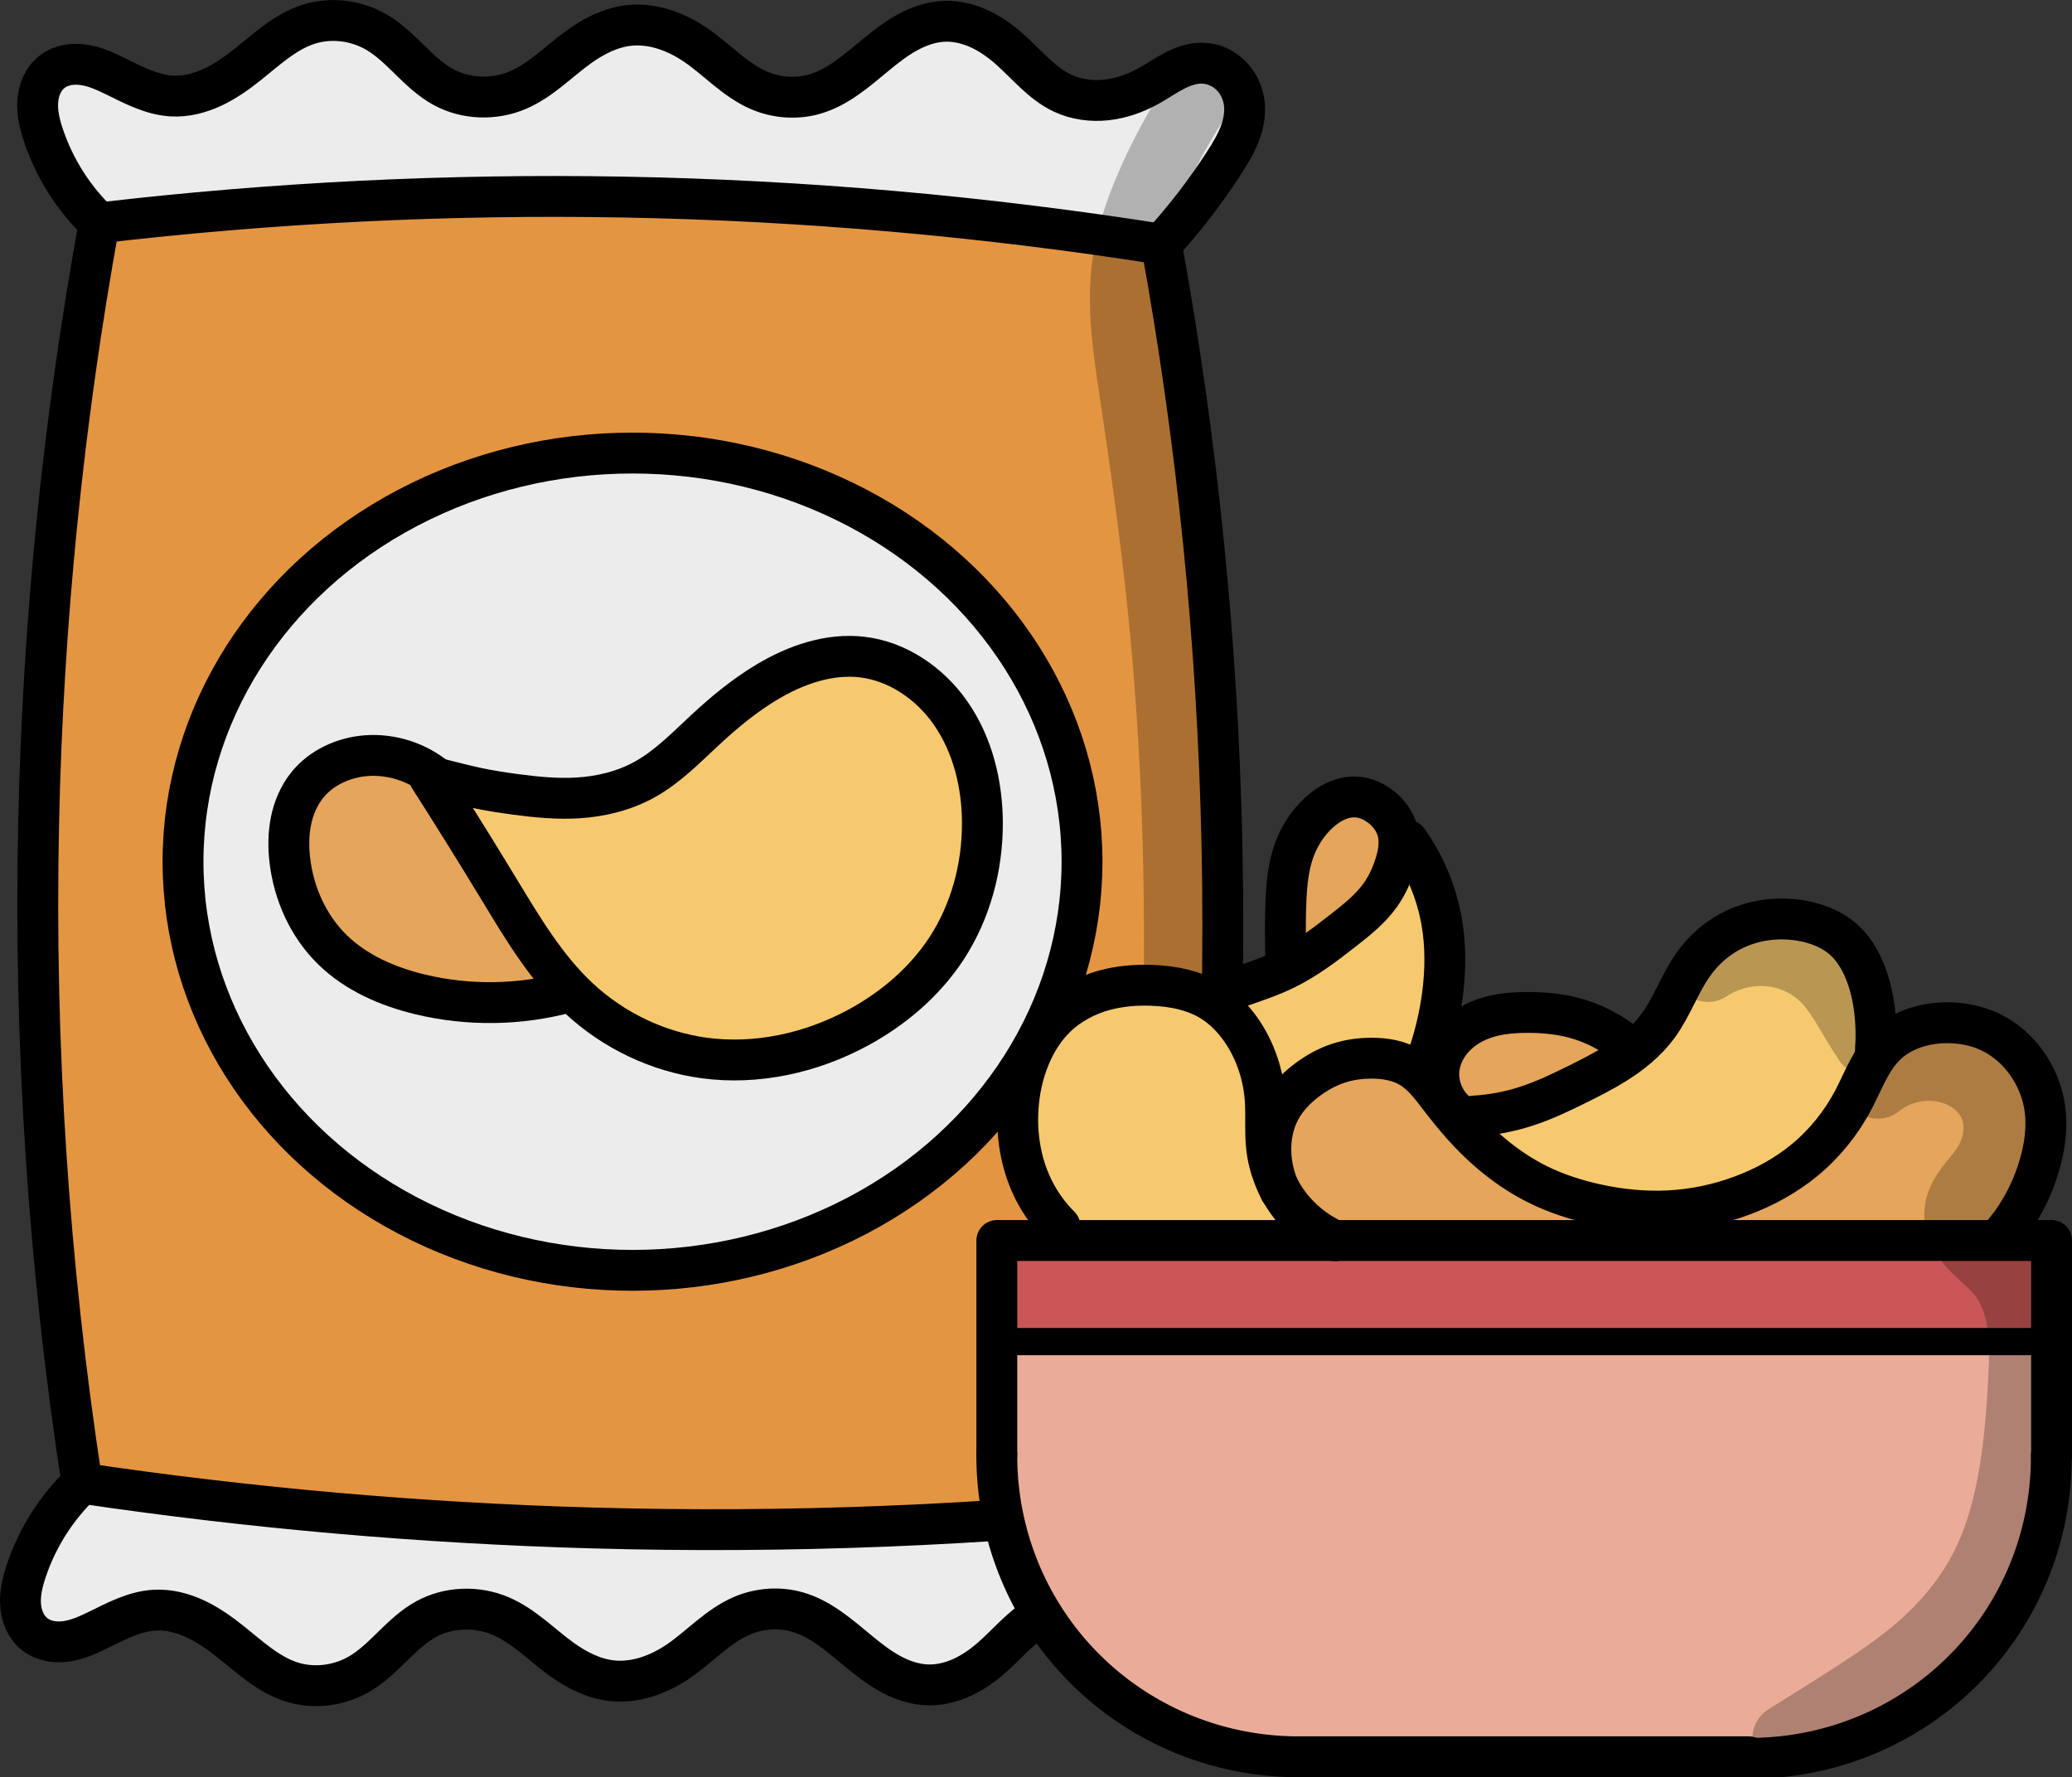 <?xml version="1.0" encoding="UTF-8" standalone="no"?>
<svg
   xmlns:dc="http://purl.org/dc/elements/1.1/"
   xmlns:cc="http://creativecommons.org/ns#"
   xmlns:rdf="http://www.w3.org/1999/02/22-rdf-syntax-ns#"
   xmlns:svg="http://www.w3.org/2000/svg"
   xmlns="http://www.w3.org/2000/svg"
   xmlns:sodipodi="http://sodipodi.sourceforge.net/DTD/sodipodi-0.dtd"
   xmlns:inkscape="http://www.inkscape.org/namespaces/inkscape"
   width="152.118mm"
   height="130.472mm"
   viewBox="0 0 152.118 130.472"
   version="1.1"
   id="svg857"
   inkscape:version="1.0.2-2 (e86c870879, 2021-01-15)"
   sodipodi:docname="Aperitivos.svg">
  <rect x="0" y="0" width="152.118" height="130.472" fill="#333333" stroke="none"/>
  <defs
     id="defs851">
    <inkscape:path-effect
       effect="spiro"
       id="path-effect973"
       is_visible="true"
       lpeversion="1" />
    <inkscape:path-effect
       effect="spiro"
       id="path-effect937"
       is_visible="true"
       lpeversion="1" />
    <inkscape:path-effect
       effect="spiro"
       id="path-effect1733"
       is_visible="true"
       lpeversion="1" />
    <inkscape:path-effect
       effect="spiro"
       id="path-effect1725"
       is_visible="true"
       lpeversion="1" />
    <inkscape:path-effect
       effect="spiro"
       id="path-effect1721"
       is_visible="true"
       lpeversion="1" />
    <inkscape:path-effect
       effect="spiro"
       id="path-effect1717"
       is_visible="true"
       lpeversion="1" />
    <inkscape:path-effect
       effect="spiro"
       id="path-effect1713"
       is_visible="true"
       lpeversion="1" />
    <inkscape:path-effect
       effect="spiro"
       id="path-effect1688"
       is_visible="true"
       lpeversion="1" />
    <inkscape:path-effect
       effect="spiro"
       id="path-effect1684"
       is_visible="true"
       lpeversion="1" />
    <inkscape:path-effect
       effect="spiro"
       id="path-effect1680"
       is_visible="true"
       lpeversion="1" />
    <inkscape:path-effect
       effect="spiro"
       id="path-effect1673"
       is_visible="true"
       lpeversion="1" />
    <inkscape:path-effect
       effect="spiro"
       id="path-effect1650"
       is_visible="true"
       lpeversion="1" />
    <inkscape:path-effect
       effect="skeletal"
       id="path-effect1646"
       is_visible="true"
       lpeversion="1"
       pattern="M 0,5 C 0,2.24 2.24,0 5,0 7.76,0 10,2.24 10,5 10,7.76 7.76,10 5,10 2.24,10 0,7.76 0,5 Z"
       copytype="single_stretched"
       prop_scale="1.241"
       scale_y_rel="false"
       spacing="0"
       normal_offset="0"
       tang_offset="0"
       prop_units="false"
       vertical_pattern="false"
       hide_knot="false"
       fuse_tolerance="0" />
    <inkscape:path-effect
       effect="spiro"
       id="path-effect1644"
       is_visible="true"
       lpeversion="1" />
    <inkscape:path-effect
       effect="spiro"
       id="path-effect1640"
       is_visible="true"
       lpeversion="1" />
    <inkscape:path-effect
       effect="spiro"
       id="path-effect1636"
       is_visible="true"
       lpeversion="1" />
    <inkscape:path-effect
       effect="spiro"
       id="path-effect1631"
       is_visible="true"
       lpeversion="1" />
    <inkscape:path-effect
       effect="spiro"
       id="path-effect1608"
       is_visible="true"
       lpeversion="1" />
    <inkscape:path-effect
       effect="spiro"
       id="path-effect1603"
       is_visible="true"
       lpeversion="1" />
    <inkscape:path-effect
       effect="spiro"
       id="path-effect1580"
       is_visible="true"
       lpeversion="1" />
    <inkscape:path-effect
       effect="spiro"
       id="path-effect1504"
       is_visible="true"
       lpeversion="1" />
    <inkscape:path-effect
       effect="spiro"
       id="path-effect1512"
       is_visible="true"
       lpeversion="1" />
    <inkscape:path-effect
       effect="spiro"
       id="path-effect1516"
       is_visible="true"
       lpeversion="1" />
    <inkscape:path-effect
       effect="spiro"
       id="path-effect1520"
       is_visible="true"
       lpeversion="1" />
    <inkscape:path-effect
       effect="spiro"
       id="path-effect1524"
       is_visible="true"
       lpeversion="1" />
    <inkscape:path-effect
       effect="spiro"
       id="path-effect1528"
       is_visible="true"
       lpeversion="1" />
    <inkscape:path-effect
       effect="spiro"
       id="path-effect1532"
       is_visible="true"
       lpeversion="1" />
    <inkscape:path-effect
       effect="spiro"
       id="path-effect1536"
       is_visible="true"
       lpeversion="1" />
    <inkscape:path-effect
       effect="spiro"
       id="path-effect1364"
       is_visible="true"
       lpeversion="1" />
    <inkscape:path-effect
       effect="spiro"
       id="path-effect1368"
       is_visible="true"
       lpeversion="1" />
    <inkscape:path-effect
       effect="spiro"
       id="path-effect1391"
       is_visible="true"
       lpeversion="1" />
    <inkscape:path-effect
       effect="spiro"
       id="path-effect1396"
       is_visible="true"
       lpeversion="1" />
    <inkscape:path-effect
       effect="spiro"
       id="path-effect1419"
       is_visible="true"
       lpeversion="1" />
    <inkscape:path-effect
       effect="spiro"
       id="path-effect1433"
       is_visible="true"
       lpeversion="1" />
    <inkscape:path-effect
       effect="spiro"
       id="path-effect1437"
       is_visible="true"
       lpeversion="1" />
    <inkscape:path-effect
       effect="spiro"
       id="path-effect1441"
       is_visible="true"
       lpeversion="1" />
    <inkscape:path-effect
       effect="spiro"
       id="path-effect1445"
       is_visible="true"
       lpeversion="1" />
    <inkscape:path-effect
       effect="spiro"
       id="path-effect1457"
       is_visible="true"
       lpeversion="1" />
    <inkscape:path-effect
       effect="spiro"
       id="path-effect1461"
       is_visible="true"
       lpeversion="1" />
    <inkscape:path-effect
       effect="spiro"
       id="path-effect1568"
       is_visible="true"
       lpeversion="1" />
    <inkscape:path-effect
       effect="spiro"
       id="path-effect1572"
       is_visible="true"
       lpeversion="1" />
  </defs>
  <sodipodi:namedview
     id="base"
     pagecolor="#ffffff"
     bordercolor="#666666"
     borderopacity="1.0"
     inkscape:pageopacity="0.0"
     inkscape:pageshadow="2"
     inkscape:zoom="0.49497475"
     inkscape:cx="-148.68269"
     inkscape:cy="230.64805"
     inkscape:document-units="mm"
     inkscape:current-layer="g1651"
     inkscape:document-rotation="0"
     showgrid="false"
     inkscape:window-width="1366"
     inkscape:window-height="705"
     inkscape:window-x="-8"
     inkscape:window-y="-8"
     inkscape:window-maximized="1"
     fit-margin-top="0"
     fit-margin-left="0"
     fit-margin-right="0"
     fit-margin-bottom="0" />
  <g
     inkscape:label="Capa 1"
     inkscape:groupmode="layer"
     id="layer1"
     transform="translate(-17.691,-33.499)">
    <g
       id="g1651"
       transform="translate(-74.527,40.538)">
      <g
         id="g1010">
        <g
           id="g1751"
           transform="translate(74.527,-40.538)">
          <path
             style="fill:#e49542;fill-opacity:1;stroke:#000000;stroke-width:0.265px;stroke-linecap:butt;stroke-linejoin:miter;stroke-opacity:1"
             d="m 23.714,142.388 c -0.593,-3.761 -1.081,-7.538 -1.464,-11.326 -0.611,-6.037 -0.955,-12.098 -1.197,-18.161 -0.326,-8.185 -0.465,-16.384 -0.07,-24.565 0.391,-8.12 1.307,-16.21 2.582,-24.239 0.447,-2.818 0.94,-5.645 0.959,-8.498 0.007,-1.156 -0.057,-2.348 0.352,-3.429 0.455,-1.202 1.475,-2.142 2.652,-2.658 1.106,-0.485 2.335,-0.621 3.542,-0.614 1.207,0.007 2.41,0.15 3.616,0.197 3.113,0.121 6.21,-0.396 9.305,-0.744 4.802,-0.539 9.644,-0.671 14.475,-0.569 5.527,0.116 11.042,0.537 16.557,0.907 6.38,0.428 12.772,0.788 19.103,1.685 1.611,0.228 3.221,0.492 4.846,0.572 0.705,0.035 1.429,0.038 2.089,0.29 0.55,0.211 1.027,0.589 1.402,1.043 0.375,0.454 0.651,0.984 0.863,1.533 0.678,1.763 0.691,3.703 0.666,5.591 -0.026,1.889 -0.077,3.817 0.484,5.621 0.398,1.279 1.092,2.45 1.495,3.728 0.803,2.545 0.399,5.287 0.364,7.956 -0.043,3.261 0.476,6.5 0.821,9.743 0.809,7.595 0.667,15.262 0.179,22.884 -0.495,7.74 -1.346,15.457 -1.679,23.205 -0.111,2.579 -0.168,5.183 -0.774,7.693 -0.196,0.81 -0.452,1.613 -0.863,2.338 -0.411,0.725 -0.987,1.372 -1.719,1.771 -0.829,0.452 -1.804,0.561 -2.747,0.523 -0.943,-0.038 -1.875,-0.214 -2.815,-0.296 -2.252,-0.197 -4.511,0.148 -6.759,0.39 -3.786,0.408 -7.598,0.528 -11.406,0.581 -3.407,0.047 -6.814,0.039 -10.221,0 -6.149,-0.07 -12.297,-0.242 -18.439,-0.553 -4.842,-0.245 -9.68,-0.577 -14.504,-1.061 -2.23,-0.224 -4.456,-0.48 -6.677,-0.78 -1.677,-0.227 -3.35,-0.479 -5.019,-0.756 z"
             id="path1711"
             inkscape:path-effect="#path-effect1713"
             inkscape:original-d="m 23.713514,142.38837 c -1.67311,-0.25218 -0.975929,-7.55033 -1.464289,-11.32588 -0.488361,-3.77556 -0.797678,-12.10707 -1.196914,-18.161 -0.399235,-6.05393 -0.04667,-16.376692 -0.07041,-24.565432 -0.02373,-8.18874 1.721316,-16.158972 2.581577,-24.238857 0.860261,-8.079883 0.639525,-5.665346 0.958891,-8.498417 0.319366,-2.833068 0.234954,-2.285735 0.352034,-3.429 0.117079,-1.143264 1.768253,-1.771687 2.651983,-2.657927 0.883732,-0.88624 4.772271,-0.277926 7.158011,-0.417285 2.385737,-0.139361 6.203873,-0.495641 9.305411,-0.743858 3.101541,-0.248218 9.650272,-0.379224 14.475013,-0.569232 4.824738,-0.190008 11.038461,0.605025 16.557297,0.907142 5.518835,0.302118 12.735795,1.123609 19.103294,1.685018 6.367508,0.561409 3.231148,0.381264 4.846326,0.5715 1.615182,0.190235 1.392752,0.193789 2.088732,0.290285 0.69598,0.0965 1.5101,1.717789 2.26475,2.576287 0.75465,0.858497 0.76692,7.475122 1.14997,11.212285 0.38307,3.737163 0.99712,2.485332 1.49528,3.727601 0.49816,1.242269 0.24277,5.304028 0.36377,7.955642 0.12099,2.651617 0.54787,6.495407 0.82141,9.742715 0.27354,3.247308 0.11967,15.256393 0.17911,22.884193 0.0594,7.6278 -1.11923,15.47058 -1.67925,23.20547 -0.56001,7.73489 -0.51605,5.12864 -0.77447,7.69257 -0.25842,2.56393 -1.72079,2.73984 -2.58158,4.10936 -0.86079,1.36952 -3.707823,0.15145 -5.562129,0.22678 -1.854305,0.0753 -4.505761,0.26031 -6.759037,0.39007 -2.253279,0.12976 -7.603657,0.38731 -11.405881,0.58057 -3.802224,0.19326 -6.813534,2.7e-4 -10.220698,0 -3.407164,-2.6e-4 -12.292404,-0.36863 -18.439002,-0.55335 -6.146597,-0.18472 -9.668915,-0.70731 -14.503771,-1.06136 -4.834855,-0.35405 -4.451,-0.51983 -6.676898,-0.78014 -2.225897,-0.26031 -3.345425,-0.50357 -5.018534,-0.75575 z" />
          <ellipse
             style="fill:#ececec;fill-opacity:1;stroke:none;stroke-width:3;stroke-linecap:round;stroke-linejoin:round;stroke-miterlimit:4;stroke-dasharray:none;stroke-opacity:1;paint-order:stroke fill markers"
             id="path1701"
             cx="63.884"
             cy="96.883"
             rx="32"
             ry="30" />
          <path
             style="fill:#ececec;fill-opacity:1;stroke:#000000;stroke-width:0.265px;stroke-linecap:butt;stroke-linejoin:miter;stroke-opacity:1"
             d="m 23.714,142.388 c -0.559,1.145 -1.209,2.247 -1.942,3.29 -0.562,0.8 -1.178,1.576 -1.56,2.476 -0.407,0.961 -0.527,2.022 -0.514,3.066 0.005,0.422 0.032,0.847 0.14,1.255 0.108,0.408 0.303,0.8 0.606,1.093 0.242,0.234 0.549,0.399 0.876,0.477 0.327,0.079 0.674,0.071 0.999,-0.015 0.437,-0.116 0.824,-0.368 1.192,-0.63 0.369,-0.261 0.732,-0.539 1.147,-0.717 0.632,-0.271 1.338,-0.295 2.025,-0.334 0.825,-0.046 1.648,-0.119 2.473,-0.154 0.635,-0.027 1.283,-0.029 1.892,0.154 0.793,0.238 1.458,0.77 2.108,1.283 0.678,0.535 1.367,1.066 2.141,1.45 1.001,0.497 2.108,0.73 3.186,1.026 0.663,0.182 1.324,0.391 2.008,0.462 1.086,0.113 2.197,-0.131 3.17,-0.629 0.821,-0.42 1.54,-1.011 2.257,-1.591 0.963,-0.778 1.953,-1.555 3.103,-2.014 0.637,-0.254 1.312,-0.406 1.991,-0.5 0.792,-0.11 1.602,-0.142 2.39,0 0.966,0.174 1.874,0.609 2.672,1.18 0.589,0.421 1.121,0.916 1.693,1.36 0.807,0.626 1.694,1.15 2.639,1.539 1.178,0.486 2.484,0.762 3.734,0.513 1.067,-0.213 2.02,-0.788 2.954,-1.347 0.485,-0.29 0.972,-0.579 1.477,-0.834 0.826,-0.417 1.698,-0.743 2.506,-1.193 0.79,-0.44 1.526,-1.003 2.39,-1.27 0.727,-0.225 1.53,-0.223 2.24,0.051 0.9,0.348 1.582,1.089 2.39,1.616 0.737,0.482 1.575,0.782 2.373,1.155 0.91,0.425 1.772,0.945 2.655,1.424 0.427,0.232 0.862,0.456 1.322,0.613 0.46,0.158 0.949,0.248 1.433,0.208 0.559,-0.047 1.089,-0.266 1.593,-0.513 1.029,-0.506 1.989,-1.141 2.921,-1.809 0.621,-0.445 1.231,-0.905 1.825,-1.386 0.66,-0.534 1.326,-1.107 2.141,-1.347 0.726,-0.214 1.502,-0.143 2.257,-0.09 0.742,0.052 1.485,0.084 2.224,0.167 0.802,0.09 1.606,0.242 2.34,0.577 0.677,0.309 1.281,0.768 1.975,1.039 0.542,0.212 1.153,0.302 1.709,0.128 0.314,-0.098 0.598,-0.276 0.845,-0.493 0.247,-0.217 0.457,-0.472 0.649,-0.739 0.282,-0.392 0.526,-0.812 0.714,-1.257 0.167,-0.397 0.289,-0.815 0.328,-1.244 0.039,-0.429 -0.006,-0.869 -0.162,-1.27 -0.282,-0.726 -0.896,-1.271 -1.278,-1.95 -0.27,-0.481 -0.419,-1.02 -0.652,-1.52 -0.116,-0.25 -0.255,-0.492 -0.434,-0.701 -0.179,-0.21 -0.401,-0.387 -0.656,-0.491 -0.234,-0.095 -0.492,-0.126 -0.745,-0.112 -0.253,0.014 -0.501,0.073 -0.742,0.152 -0.481,0.158 -0.933,0.396 -1.418,0.542 -0.76,0.229 -1.572,0.222 -2.362,0.145 -0.79,-0.077 -1.574,-0.221 -2.367,-0.26 -1.518,-0.074 -3.023,0.241 -4.53,0.436 -3.054,0.396 -6.147,0.305 -9.227,0.334 -4.239,0.04 -8.473,0.308 -12.712,0.385 -4.232,0.077 -8.465,-0.037 -12.695,-0.167 -4.09,-0.126 -8.181,-0.267 -12.264,-0.539 -3.42,-0.228 -6.834,-0.546 -10.239,-0.937 -3.745,-0.429 -7.48,-0.944 -11.201,-1.545"
             id="path1715"
             inkscape:path-effect="#path-effect1717"
             inkscape:original-d="m 23.713514,142.38837 c -0.619332,1.0754 -1.294244,2.1933 -1.941763,3.28956 -0.647518,1.09625 -1.039689,1.65092 -1.559931,2.47598 -0.520241,0.82507 -0.342699,2.04434 -0.514445,3.06612 -0.171746,1.02177 0.498115,1.56539 0.746775,2.34769 0.248661,0.7823 1.250422,0.30816 1.875236,0.46184 0.624814,0.15369 1.560196,-0.89776 2.339897,-1.34703 0.7797,-0.44928 1.349991,-0.22211 2.024591,-0.33356 0.674598,-0.11144 1.648701,-0.10236 2.472656,-0.15394 0.823955,-0.0516 1.261486,0.10289 1.891832,0.15394 0.630343,0.0511 1.405308,0.85553 2.107565,1.2829 0.702257,0.42736 1.427435,0.96671 2.140757,1.44967 0.713319,0.48296 2.124424,0.68447 3.186239,1.02631 1.061818,0.34184 1.338929,0.30816 2.007997,0.46184 0.669068,0.15369 2.113362,-0.41881 3.169647,-0.62861 1.056283,-0.20981 1.504879,-1.06026 2.25692,-1.59079 0.752044,-0.53053 2.06911,-1.3425 3.103266,-2.01414 1.034159,-0.67165 1.327867,-0.33329 1.991403,-0.50033 0.663535,-0.16704 1.593384,2.6e-4 2.389679,0 0.796298,-2.7e-4 1.781463,0.7871 2.671797,1.18026 0.890333,0.39316 1.128726,0.90684 1.69269,1.35987 0.563968,0.45302 1.759337,1.02658 2.638608,1.53947 0.879271,0.51289 2.489515,0.34237 3.733877,0.51316 1.244359,0.17078 1.969537,-0.89776 2.953911,-1.34704 0.984372,-0.44928 0.984901,-0.55566 1.476954,-0.83388 0.492054,-0.27823 1.670831,-0.79513 2.505848,-1.19309 0.835017,-0.39797 1.593384,-0.84645 2.38968,-1.27007 0.796295,-0.42362 1.493816,0.0345 2.240327,0.0513 0.746509,0.0168 1.593385,1.07789 2.38968,1.61644 0.796295,0.53855 1.582322,0.77 2.373087,1.15461 0.790763,0.3846 1.770399,0.9496 2.6552,1.42401 0.884804,0.47441 1.83678,0.54763 2.754773,0.82105 0.917993,0.27342 1.062344,-0.34184 1.593119,-0.51316 0.530776,-0.17131 1.947413,-1.20565 2.920723,-1.80888 0.973309,-0.60322 1.217231,-0.92342 1.82545,-1.38552 0.608219,-0.46211 1.427435,-0.89776 2.140757,-1.34704 0.713319,-0.44928 1.504878,-0.0596 2.25692,-0.0898 0.752043,-0.0302 1.482751,0.11145 2.22373,0.16677 0.740981,0.0553 1.560194,0.38514 2.339894,0.57731 0.7797,0.19216 1.31681,0.69302 1.97481,1.03914 0.658,0.34612 1.13979,0.0858 1.70928,0.12829 0.5695,0.0425 0.99597,-0.82079 1.49356,-1.23158 0.49758,-0.41079 0.47598,-0.83789 0.71358,-1.25723 0.2376,-0.41935 0.1109,-1.67606 0.16595,-2.51448 0.055,-0.83842 -0.85161,-1.29973 -1.27781,-1.94999 -0.42621,-0.65027 -1.1614,-1.80763 -1.7425,-2.71183 -0.5811,-0.90421 -1.93581,0.38841 -2.90411,0.58222 -0.9683,0.19381 -3.152784,-0.0767 -4.729574,-0.11546 -1.576789,-0.0388 -3.020028,0.29106 -4.530436,0.43619 -1.510411,0.14512 -6.150952,0.22263 -9.226825,0.33355 -3.075874,0.11092 -8.474253,0.25684 -12.711777,0.38487 -4.237521,0.12802 -8.46319,-0.11093 -12.695179,-0.16678 -4.231992,-0.0559 -8.175543,-0.35895 -12.263712,-0.53881 -4.088167,-0.17988 -6.825816,-0.62408 -10.239119,-0.93652 -3.413305,-0.31243 -7.467391,-1.02962 -11.201484,-1.54482" />
          <path
             style="fill:#ececec;fill-opacity:1;stroke:#000000;stroke-width:0.265px;stroke-linecap:butt;stroke-linejoin:miter;stroke-opacity:1"
             d="m 24.975,49.866 c -1.209,-0.918 -2.217,-2.099 -2.935,-3.436 -0.693,-1.292 -1.114,-2.719 -1.328,-4.169 -0.071,-0.485 -0.12,-0.978 -0.077,-1.467 0.043,-0.489 0.182,-0.977 0.459,-1.381 0.381,-0.555 1.011,-0.92 1.676,-1.026 0.498,-0.079 1.01,-0.022 1.497,0.108 0.487,0.13 0.951,0.333 1.407,0.546 0.951,0.445 1.887,0.947 2.904,1.206 1.059,0.27 2.176,0.266 3.253,0.077 1.068,-0.187 2.131,-0.571 2.937,-1.296 0.539,-0.485 0.951,-1.109 1.543,-1.527 0.391,-0.276 0.846,-0.449 1.303,-0.592 0.457,-0.143 0.923,-0.259 1.369,-0.434 0.502,-0.197 0.972,-0.468 1.457,-0.705 0.485,-0.237 0.994,-0.444 1.531,-0.501 0.571,-0.061 1.148,0.052 1.693,0.231 0.965,0.317 1.848,0.841 2.688,1.411 1.226,0.833 2.377,1.773 3.485,2.758 0.519,0.461 1.045,0.943 1.693,1.193 0.535,0.207 1.126,0.242 1.694,0.163 0.568,-0.079 1.116,-0.268 1.641,-0.496 0.723,-0.315 1.41,-0.706 2.124,-1.039 0.705,-0.329 1.45,-0.61 2.041,-1.116 0.693,-0.594 1.126,-1.458 1.859,-2.001 0.415,-0.308 0.909,-0.497 1.414,-0.607 0.505,-0.11 1.023,-0.143 1.54,-0.162 0.976,-0.036 1.97,-0.018 2.904,0.269 0.904,0.278 1.714,0.796 2.473,1.36 0.652,0.484 1.278,1.007 1.975,1.424 0.72,0.431 1.505,0.742 2.29,1.039 0.775,0.293 1.565,0.578 2.39,0.654 1.015,0.094 2.045,-0.137 2.971,-0.564 0.722,-0.333 1.384,-0.782 2.058,-1.206 0.544,-0.342 1.098,-0.67 1.676,-0.949 0.668,-0.323 1.37,-0.583 1.991,-0.988 0.505,-0.329 0.955,-0.753 1.51,-0.988 0.507,-0.214 1.077,-0.256 1.623,-0.184 0.546,0.071 1.073,0.252 1.58,0.467 0.914,0.388 1.778,0.892 2.572,1.488 0.503,0.378 0.977,0.791 1.46,1.193 0.525,0.436 1.063,0.859 1.643,1.219 0.832,0.516 1.754,0.901 2.722,1.052 1.127,0.176 2.285,0.03 3.385,-0.269 1.043,-0.284 2.049,-0.705 2.971,-1.27 0.537,-0.329 1.069,-0.716 1.693,-0.808 0.412,-0.061 0.839,0.016 1.218,0.188 0.379,0.172 0.712,0.438 0.989,0.749 0.655,0.736 0.997,1.759 0.846,2.733 -0.106,0.683 -0.439,1.312 -0.836,1.878 -0.397,0.566 -0.861,1.082 -1.272,1.638 -0.781,1.056 -1.363,2.244 -1.908,3.438 -0.206,0.452 -0.41,0.908 -0.694,1.316 -0.284,0.407 -0.657,0.767 -1.118,0.953 -0.552,0.222 -1.179,0.175 -1.752,0.015 -0.573,-0.16 -1.11,-0.426 -1.664,-0.642 -2.728,-1.063 -5.753,-0.882 -8.679,-0.975 -3.278,-0.104 -6.533,-0.572 -9.791,-0.949 -4.359,-0.505 -8.739,-0.851 -13.127,-0.949 -4.237,-0.095 -8.475,0.041 -12.712,0.115 -4.831,0.085 -9.665,0.092 -14.487,0.385 -3.836,0.233 -7.659,0.648 -11.484,1.026 -1.428,0.141 -2.856,0.277 -4.284,0.408 z"
             id="path1719"
             inkscape:path-effect="#path-effect1721"
             inkscape:original-d="m 24.974734,49.866078 c -1.428261,0.135864 -1.956295,-2.290413 -2.934839,-3.436016 -0.978544,-1.145604 -0.884802,-2.77934 -1.3276,-4.169405 -0.442798,-1.390065 0.254721,-1.898417 0.381685,-2.848023 0.126964,-0.949608 1.117662,-0.683947 1.676096,-1.026316 0.558434,-0.34237 1.936349,0.436449 2.904126,0.654275 0.967778,0.217829 1.936349,0.804212 2.904126,1.205921 0.967777,0.401709 2.168679,0.05158 3.252621,0.07697 1.083945,0.0254 1.958477,-0.863549 2.937317,-1.29572 0.978842,-0.432173 1.029155,-1.0175 1.543335,-1.526646 0.514181,-0.509145 1.781464,-0.683945 2.671797,-1.026313 0.890334,-0.342371 1.991665,-0.803682 2.987101,-1.205921 0.995437,-0.402238 1.128726,0.154213 1.69269,0.230921 0.563968,0.07671 1.792526,0.941054 2.688392,1.411184 0.895866,0.47013 2.323566,1.839079 3.484951,2.758221 1.161386,0.919143 1.128726,0.79566 1.692693,1.19309 0.563965,0.397434 2.223995,-0.222101 3.335595,-0.333552 1.111601,-0.111448 1.416372,-0.692496 2.124162,-1.039143 0.707789,-0.346646 1.361056,-0.743815 2.041186,-1.116118 0.68013,-0.372303 1.239359,-1.333945 1.85864,-2.001314 0.619284,-0.667369 1.96954,-0.512892 2.953911,-0.769736 0.984375,-0.256845 1.936351,0.179869 2.904128,0.269406 0.967777,0.08954 1.648701,0.906844 2.472655,1.359869 0.823955,0.453025 1.316802,0.949605 1.974805,1.424011 0.658006,0.474406 1.527006,0.693028 2.290112,1.039146 0.763106,0.346114 1.593387,0.436449 2.389682,0.654275 0.796295,0.217826 1.980602,-0.376053 2.970506,-0.564473 0.989904,-0.188423 1.372119,-0.803682 2.057781,-1.205921 0.685663,-0.402238 1.117661,-0.632629 1.676096,-0.94934 0.558435,-0.316712 1.327864,-0.658289 1.9914,-0.98783 0.663535,-0.329539 1.007028,-0.658286 1.510146,-0.987827 0.503118,-0.329542 2.135489,0.188423 3.202837,0.282236 1.067348,0.09381 1.715082,0.99237 2.572226,1.488157 0.857144,0.495787 0.973839,0.795657 1.46036,1.193091 0.486524,0.397433 1.095536,0.812763 1.642906,1.21875 0.54737,0.405985 1.814653,0.70158 2.721581,1.051973 0.906931,0.350393 2.257187,-0.179343 3.38538,-0.26941 1.1282,-0.09007 1.98061,-0.846444 2.97051,-1.270063 0.9899,-0.423619 1.12872,-0.538552 1.69269,-0.808223 0.56396,-0.269674 1.47169,0.624605 2.20714,0.936511 0.73544,0.311907 0.56449,1.821974 0.84634,2.732564 0.28185,0.91059 -1.40478,2.343685 -2.10757,3.51513 -0.70278,1.171445 -1.27201,2.292368 -1.90842,3.438154 -0.63641,1.145786 -1.2074,1.512629 -1.8115,2.268546 -0.6041,0.755917 -2.27702,-0.417362 -3.415928,-0.626441 -1.138907,-0.209079 -5.785863,-0.649735 -8.67919,-0.975 -2.893327,-0.325263 -6.527104,-0.632629 -9.791054,-0.949341 -3.263951,-0.316711 -8.750837,-0.632629 -13.126651,-0.949341 -4.375814,-0.316711 -8.474253,0.07724 -12.711777,0.115459 -4.237522,0.03822 -9.65803,0.256844 -14.48744,0.384868 -4.829413,0.128027 -7.655565,0.684475 -11.483747,1.026316 -3.828179,0.341839 -2.855728,0.272521 -4.283989,0.408387 z" />
          <path
             style="fill:#f7c96f;fill-opacity:1;stroke:#000000;stroke-width:0.265px;stroke-linecap:butt;stroke-linejoin:miter;stroke-opacity:1"
             d="m 49.734,90.623 c 1.132,1.974 2.273,3.943 3.422,5.907 1.293,2.21 2.596,4.414 3.999,6.556 1.345,2.053 2.839,4.101 4.929,5.388 2.112,1.3 4.636,1.705 7.086,2.091 2.011,0.317 4.063,0.641 6.074,0.321 2.507,-0.399 4.742,-1.76 6.887,-3.117 2.046,-1.294 4.127,-2.655 5.543,-4.618 1.42,-1.968 2.06,-4.4 2.323,-6.812 0.254,-2.331 0.171,-4.75 -0.697,-6.928 -0.833,-2.09 -2.361,-3.862 -4.182,-5.183 -1.396,-1.013 -3.011,-1.788 -4.73,-1.937 -2.061,-0.179 -4.098,0.548 -5.941,1.488 -1.595,0.813 -3.107,1.796 -4.464,2.963 -0.981,0.844 -1.881,1.783 -2.921,2.553 -1.179,0.872 -2.528,1.515 -3.95,1.873 -1.757,0.443 -3.588,0.45 -5.393,0.603 -1.581,0.134 -3.177,0.381 -4.746,0.141 -1.159,-0.177 -2.276,-0.621 -3.239,-1.289"
             id="path1723"
             inkscape:path-effect="#path-effect1725"
             inkscape:original-d="m 49.733842,90.623077 c 1.107623,1.947947 2.281359,3.938391 3.421645,5.907193 1.140283,1.968799 2.666529,4.37065 3.999396,6.55559 1.332868,2.18493 3.286075,3.59236 4.928717,5.38815 1.642642,1.79579 4.72431,1.39434 7.086068,2.09112 2.361758,0.69677 4.049448,0.21408 6.073772,0.32072 2.024327,0.10664 4.59155,-2.07802 6.88693,-3.11743 2.295379,-1.03941 3.695419,-3.07868 5.542732,-4.61842 1.847313,-1.53974 1.549133,-4.541179 2.323301,-6.812164 0.774171,-2.270988 -0.464394,-4.618154 -0.696989,-6.927628 -0.232595,-2.309474 -2.787698,-3.454995 -4.181943,-5.182891 -1.394246,-1.727893 -3.152786,-1.29118 -4.729578,-1.937168 -1.57679,-0.645988 -3.960411,0.992367 -5.941013,1.488157 -1.980602,0.495787 -2.975774,1.975919 -4.464055,2.963484 -1.488284,0.987563 -1.946883,1.702237 -2.920722,2.552959 -0.973839,0.85072 -2.63281,1.248947 -3.949613,1.873023 -1.316802,0.624078 -3.595319,0.402238 -5.393377,0.602961 -1.798056,0.200721 -3.163851,0.09434 -4.746173,0.141118 -1.582322,0.04678 -2.159135,-0.858919 -3.239098,-1.288774" />
          <path
             style="fill:#e5a55a;fill-opacity:1;stroke:#000000;stroke-width:0.265px;stroke-linecap:butt;stroke-linejoin:miter;stroke-opacity:1"
             d="m 51.884,107.133 c 0.772,0.1 1.559,0.057 2.323,-0.09 0.464,-0.089 0.921,-0.216 1.386,-0.301 0.465,-0.086 0.944,-0.13 1.41,-0.051 0.437,0.073 0.856,0.252 1.299,0.271 0.221,0.01 0.448,-0.023 0.645,-0.124 0.197,-0.101 0.361,-0.276 0.421,-0.49 0.044,-0.156 0.03,-0.325 -0.024,-0.478 -0.054,-0.153 -0.146,-0.29 -0.257,-0.409 -0.221,-0.238 -0.508,-0.4 -0.774,-0.585 -1.315,-0.914 -2.13,-2.389 -2.697,-3.887 -0.506,-1.337 -0.856,-2.747 -1.585,-3.977 -0.739,-1.247 -1.829,-2.246 -2.672,-3.425 -0.519,-0.726 -0.942,-1.517 -1.479,-2.23 -0.536,-0.713 -1.213,-1.36 -2.056,-1.651 -0.925,-0.319 -1.936,-0.176 -2.912,-0.109 -0.857,0.059 -1.724,0.057 -2.564,0.237 -0.625,0.134 -1.243,0.378 -1.709,0.815 -0.556,0.521 -0.849,1.273 -0.963,2.027 -0.123,0.818 -0.054,1.651 -0.108,2.476 -0.061,0.94 -0.281,1.881 -0.166,2.816 0.086,0.693 0.354,1.353 0.708,1.955 0.354,0.602 0.792,1.149 1.242,1.682 0.839,0.996 1.735,1.964 2.821,2.681 1.389,0.918 3.019,1.381 4.589,1.937 1.023,0.363 2.043,0.772 3.12,0.911 z"
             id="path1731"
             inkscape:path-effect="#path-effect1733"
             inkscape:original-d="m 51.883563,107.13285 c 1.039688,0.30335 1.549133,-0.0596 2.323301,-0.0898 0.774168,-0.0302 1.864437,-0.23493 2.79626,-0.3528 0.93182,-0.11786 1.576943,-0.22816 2.365018,-0.34264 0.788074,-0.11448 -0.702411,-0.9815 -1.054013,-1.47265 -0.351602,-0.49115 -1.797529,-2.59118 -2.696689,-3.88717 -0.89916,-1.295987 -1.056285,-2.651048 -1.584822,-3.976971 -0.52854,-1.325922 -1.780935,-2.283285 -2.671797,-3.425327 -0.890866,-1.14204 -2.356229,-2.586903 -3.534738,-3.880752 -1.17851,-1.29385 -1.941351,-0.07243 -2.912422,-0.109046 -0.971074,-0.03661 -1.709024,0.158488 -2.563929,0.237334 -0.854909,0.07885 -1.139259,0.543356 -1.709288,0.814639 -0.570026,0.27128 -0.641408,1.351579 -0.962509,2.02697 -0.321101,0.675394 -0.07165,1.650924 -0.107868,2.475987 -0.03622,0.825063 -0.110368,1.877565 -0.165949,2.815952 -0.05558,0.938385 1.300207,2.424934 1.949913,3.637004 0.649705,1.21207 1.881031,1.78776 2.821151,2.68125 0.94012,0.89348 3.059277,1.29171 4.588521,1.93717 1.529241,0.64546 2.08017,0.6075 3.11986,0.91085 z" />
          <g
             id="g1699"
             style="stroke:#000000;stroke-opacity:1">
            <path
               style="fill:none;stroke:#000000;stroke-width:3;stroke-linecap:round;stroke-linejoin:miter;stroke-miterlimit:4;stroke-dasharray:none;stroke-opacity:1"
               d="M 23.714,142.388 C 21.251,126.374 20.183,110.145 20.527,93.946 20.841,79.166 22.33,64.411 24.975,49.866"
               id="path1578"
               inkscape:path-effect="#path-effect1580"
               inkscape:original-d="m 23.713514,142.38837 c -1.061816,-16.1813 -2.123897,-32.29444 -3.186242,-48.442064 -1.062345,-16.14762 2.965239,-29.38655 4.447462,-44.080228" />
            <path
               style="fill:none;stroke:#000000;stroke-width:3;stroke-linecap:round;stroke-linejoin:miter;stroke-miterlimit:4;stroke-dasharray:none;stroke-opacity:1"
               d="m 104.216,143.953 c 2.463,-16.014 3.53,-32.243 3.186,-48.442 -0.314,-14.78 -1.803,-29.535 -4.447,-44.08"
               id="path1578-7"
               inkscape:path-effect="#path-effect1603"
               inkscape:original-d="m 104.21573,143.9535 c 1.06182,-16.1813 2.1239,-32.29444 3.18624,-48.442057 1.06235,-16.14762 -2.96524,-29.38655 -4.44746,-44.080231" />
            <path
               style="fill:none;stroke:#000000;stroke-width:3;stroke-linecap:round;stroke-linejoin:miter;stroke-miterlimit:4;stroke-dasharray:none;stroke-opacity:1"
               d="m 24.975,49.866 c 12.771,-1.497 25.644,-2.132 38.5,-1.899 13.219,0.24 26.421,1.399 39.479,3.464"
               id="path1606"
               inkscape:path-effect="#path-effect1608"
               inkscape:original-d="m 24.974734,49.866078 c 12.435457,-1.094472 26.021235,-0.803682 38.500417,-1.898681 12.479181,-1.095002 25.96581,1.847633 39.479359,3.463814"
               sodipodi:nodetypes="csc" />
            <path
               style="fill:none;stroke:#000000;stroke-width:3;stroke-linecap:round;stroke-linejoin:miter;stroke-miterlimit:4;stroke-dasharray:none;stroke-opacity:1"
               d="m 23.714,142.388 c 12.4,1.834 24.909,2.931 37.438,3.284 14.371,0.405 28.77,-0.17 43.064,-1.719"
               id="path1606-8"
               inkscape:path-effect="#path-effect1631"
               inkscape:original-d="m 23.713514,142.38837 c 12.435457,1.09447 24.95915,2.18921 37.43834,3.28421 12.47918,1.095 29.55033,-0.1029 43.063876,-1.71908"
               sodipodi:nodetypes="csc" />
            <path
               style="fill:none;stroke:#000000;stroke-width:3;stroke-linecap:round;stroke-linejoin:miter;stroke-miterlimit:4;stroke-dasharray:none;stroke-opacity:1"
               d="m 24.975,49.866 c -1.874,-1.777 -3.299,-4.024 -4.109,-6.476 -0.261,-0.792 -0.461,-1.62 -0.403,-2.452 0.029,-0.416 0.124,-0.829 0.3,-1.207 0.176,-0.378 0.436,-0.719 0.767,-0.973 0.326,-0.25 0.717,-0.409 1.121,-0.485 0.404,-0.076 0.821,-0.069 1.226,-0.006 0.812,0.127 1.57,0.475 2.308,0.837 1.315,0.645 2.654,1.36 4.116,1.443 1.035,0.059 2.07,-0.208 3.009,-0.648 0.939,-0.44 1.79,-1.047 2.6,-1.693 1.387,-1.107 2.726,-2.371 4.414,-2.919 1.666,-0.541 3.558,-0.295 5.061,0.603 0.901,0.538 1.655,1.286 2.406,2.02 0.751,0.734 1.521,1.469 2.441,1.974 1.663,0.912 3.75,0.973 5.493,0.225 1.688,-0.725 2.988,-2.11 4.481,-3.182 1.089,-0.782 2.327,-1.411 3.659,-1.559 1.726,-0.191 3.461,0.451 4.896,1.43 1.588,1.084 2.909,2.592 4.678,3.346 1.266,0.539 2.717,0.647 4.041,0.269 1.711,-0.488 3.093,-1.715 4.464,-2.848 0.738,-0.61 1.494,-1.206 2.332,-1.669 0.838,-0.463 1.765,-0.792 2.722,-0.833 0.883,-0.037 1.767,0.175 2.572,0.541 0.805,0.366 1.534,0.884 2.199,1.467 1.29,1.132 2.388,2.546 3.943,3.272 0.991,0.462 2.115,0.609 3.202,0.493 1.087,-0.117 2.138,-0.49 3.095,-1.019 0.635,-0.351 1.231,-0.77 1.874,-1.105 0.643,-0.336 1.35,-0.59 2.075,-0.575 0.767,0.016 1.519,0.343 2.072,0.876 0.553,0.533 0.905,1.262 1.006,2.023 0.104,0.782 -0.051,1.582 -0.336,2.317 -0.285,0.735 -0.697,1.414 -1.124,2.077 -1.369,2.125 -2.917,4.134 -4.622,6"
               id="path1648"
               inkscape:path-effect="#path-effect1650"
               inkscape:original-d="m 24.974734,49.866078 c -1.39142,-2.145731 -2.738852,-4.317386 -4.108674,-6.476476 -1.369823,-2.159087 0.442798,-3.087232 0.6638,-4.631245 0.221002,-1.544013 3.103531,0.231185 4.6549,0.346382 1.551368,0.115197 2.743972,0.962435 4.115561,1.443254 1.371589,0.480822 3.739674,-1.560589 5.609114,-2.341279 1.86944,-0.780693 2.943111,-1.945457 4.414271,-2.918584 1.47116,-0.973125 3.374583,0.402238 5.061476,0.602961 1.686896,0.200721 3.231756,2.662624 4.847238,3.993539 1.61548,1.330918 3.662231,0.149937 5.492949,0.224507 1.830718,0.07457 2.987365,-2.120786 4.48065,-3.181575 1.493287,-1.060791 2.439731,-1.038881 3.6592,-1.558716 1.219468,-0.519837 3.263951,0.953881 4.895528,1.430425 1.631577,0.476546 3.119088,2.230718 4.678238,3.34568 1.559147,1.114962 2.694186,0.179872 4.040883,0.269409 1.346697,0.08954 2.976303,-1.89842 4.464058,-2.848025 1.487755,-0.949606 3.369051,-1.667497 5.053179,-2.501643 1.684128,-0.834144 3.180974,1.338752 4.771064,2.007729 1.590091,0.668978 2.62912,2.18154 3.943284,3.271915 1.314162,1.090371 4.1988,-0.350393 6.297807,-0.525987 2.099,-0.175593 2.63334,-1.120129 3.94961,-1.680591 1.31627,-0.560461 2.05251,1.933157 3.07837,2.899339 1.02586,0.966181 -0.97331,2.929538 -1.46036,4.393911 -0.48705,1.464374 -3.08132,4.0004 -4.62237,6.000203" />
            <path
               style="fill:none;stroke:#000000;stroke-width:3;stroke-linecap:round;stroke-linejoin:miter;stroke-miterlimit:4;stroke-dasharray:none;stroke-opacity:1"
               d="m 23.714,142.388 c -1.874,1.777 -3.299,4.024 -4.109,6.476 -0.261,0.792 -0.461,1.62 -0.403,2.452 0.029,0.416 0.124,0.829 0.3,1.207 0.176,0.378 0.436,0.719 0.767,0.973 0.326,0.25 0.717,0.409 1.121,0.485 0.404,0.076 0.821,0.069 1.226,0.006 0.812,-0.127 1.57,-0.475 2.308,-0.837 1.315,-0.645 2.654,-1.36 4.116,-1.443 1.035,-0.059 2.07,0.208 3.009,0.648 0.939,0.44 1.79,1.047 2.6,1.693 1.387,1.107 2.726,2.371 4.414,2.919 1.666,0.541 3.558,0.295 5.061,-0.603 0.901,-0.538 1.655,-1.286 2.406,-2.02 0.751,-0.734 1.521,-1.469 2.441,-1.974 1.663,-0.912 3.75,-0.973 5.493,-0.225 1.688,0.725 2.988,2.11 4.481,3.182 1.089,0.782 2.327,1.411 3.659,1.559 1.726,0.191 3.461,-0.451 4.896,-1.43 1.588,-1.084 2.909,-2.592 4.678,-3.346 1.266,-0.539 2.717,-0.647 4.041,-0.269 1.711,0.488 3.093,1.715 4.464,2.848 0.738,0.61 1.494,1.206 2.332,1.669 0.838,0.463 1.765,0.792 2.722,0.833 0.883,0.037 1.767,-0.175 2.572,-0.541 0.805,-0.366 1.534,-0.884 2.199,-1.467 1.29,-1.132 2.388,-2.546 3.943,-3.272 0.991,-0.462 2.115,-0.61 3.202,-0.493 1.087,0.117 2.138,0.49 3.095,1.019 0.635,0.351 1.231,0.77 1.874,1.106 0.643,0.336 1.35,0.59 2.075,0.575 0.767,-0.016 1.518,-0.345 2.07,-0.877 0.552,-0.533 0.905,-1.262 1.008,-2.022 0.106,-0.782 -0.046,-1.583 -0.33,-2.319 -0.284,-0.736 -0.697,-1.415 -1.131,-2.075 -0.651,-0.991 -1.352,-1.95 -2.1,-2.87"
               id="path1648-6"
               inkscape:path-effect="#path-effect1673"
               inkscape:original-d="m 23.713514,142.38837 c -1.39142,2.14573 -2.738852,4.31739 -4.108674,6.47648 -1.369823,2.15908 0.442798,3.08723 0.6638,4.63124 0.221002,1.54401 3.103531,-0.23118 4.6549,-0.34638 1.551368,-0.1152 2.743972,-0.96244 4.115561,-1.44325 1.371589,-0.48083 3.739674,1.56058 5.609114,2.34127 1.86944,0.7807 2.943111,1.94546 4.414271,2.91859 1.47116,0.97312 3.374583,-0.40224 5.061476,-0.60296 1.686896,-0.20072 3.231756,-2.66263 4.847238,-3.99354 1.61548,-1.33092 3.662231,-0.14994 5.492949,-0.22451 1.830718,-0.0746 2.987365,2.12079 4.48065,3.18158 1.493287,1.06079 2.439731,1.03888 3.6592,1.55871 1.219468,0.51984 3.263951,-0.95388 4.895528,-1.43042 1.631577,-0.47655 3.119088,-2.23072 4.678238,-3.34568 1.559147,-1.11496 2.694186,-0.17987 4.040883,-0.26941 1.346697,-0.0895 2.976303,1.89842 4.464058,2.84802 1.487755,0.94961 3.369051,1.6675 5.053179,2.50165 1.684128,0.83414 3.180974,-1.33876 4.771064,-2.00773 1.590091,-0.66898 2.62912,-2.18154 3.943284,-3.27192 1.314162,-1.09037 4.1988,0.3504 6.297807,0.52599 2.099,0.17559 2.63334,1.12013 3.94961,1.68059 1.31627,0.56046 2.05251,-1.93316 3.07838,-2.89934 1.02586,-0.96618 -0.97332,-2.92954 -1.46037,-4.39391 -0.48705,-1.46437 -0.55888,-0.87014 -2.09993,-2.86994"
               sodipodi:nodetypes="cssssssssssssscssssssssc" />
            <ellipse
               style="fill:none;stroke:#000000;stroke-width:3;stroke-linecap:round;stroke-linejoin:round;stroke-miterlimit:4;stroke-dasharray:none;stroke-opacity:1;paint-order:stroke fill markers"
               id="path1676"
               cx="64.128"
               cy="96.76"
               rx="33"
               ry="30" />
            <path
               style="fill:none;stroke:#000000;stroke-width:3;stroke-linecap:round;stroke-linejoin:miter;stroke-miterlimit:4;stroke-dasharray:none;stroke-opacity:1"
               d="m 49.225,90.589 c 1.747,2.734 3.462,5.488 5.144,8.262 1.712,2.822 3.424,5.706 5.841,7.954 2.516,2.339 5.756,3.898 9.16,4.362 3.861,0.526 7.854,-0.358 11.285,-2.207 2.601,-1.402 4.925,-3.374 6.538,-5.85 1.753,-2.691 2.62,-5.922 2.622,-9.134 0.002,-2.876 -0.704,-5.806 -2.356,-8.159 -1.51,-2.15 -3.863,-3.775 -6.472,-4.08 -2.429,-0.284 -4.87,0.569 -6.97,1.822 -1.636,0.976 -3.116,2.194 -4.514,3.489 -1.43,1.325 -2.805,2.755 -4.514,3.695 -1.489,0.819 -3.182,1.232 -4.879,1.334 -1.518,0.092 -3.04,-0.057 -4.547,-0.257 -0.979,-0.129 -1.955,-0.28 -2.921,-0.487 -0.539,-0.116 -1.073,-0.249 -1.607,-0.383 -0.434,-0.109 -0.869,-0.218 -1.303,-0.327"
               id="path1682"
               inkscape:path-effect="#path-effect1684"
               inkscape:original-d="m 49.225361,90.5894 c -0.16976,-0.01148 3.429899,5.508157 5.144452,8.261837 1.714553,2.753683 3.894561,5.302893 5.841442,7.953943 1.946883,2.65105 6.107229,2.90816 9.160446,4.36184 3.053215,1.45368 7.523335,-1.47079 11.284604,-2.20658 3.761271,-0.73579 4.359222,-3.89973 6.538433,-5.85 2.179214,-1.95026 1.748272,-6.089199 2.622013,-9.134198 0.873739,-3.045 -1.570731,-5.439206 -2.356493,-8.159205 -0.785762,-2.719999 -4.314436,-2.71947 -6.472052,-4.079603 -2.157616,-1.36013 -4.646337,1.21474 -6.969903,1.82171 -2.323565,0.606972 -3.008963,2.326579 -4.513842,3.48947 -1.504878,1.162894 -3.008963,2.463422 -4.513842,3.694734 -1.504878,1.231316 -3.252358,0.889738 -4.878932,1.334209 -1.626576,0.444474 -3.031091,-0.170786 -4.547034,-0.256577 -1.515941,-0.08579 -1.946884,-0.324736 -2.920719,-0.4875 -0.973839,-0.162763 -1.071325,-0.255246 -1.607384,-0.383265 -0.536059,-0.128018 -0.868209,-0.217826 -1.302708,-0.327138" />
            <path
               style="fill:none;stroke:#000000;stroke-width:3;stroke-linecap:butt;stroke-linejoin:miter;stroke-miterlimit:4;stroke-dasharray:none;stroke-opacity:1"
               d="M 49.734,90.623 C 48.309,89.438 46.413,88.835 44.565,88.977 c -1.648,0.127 -3.278,0.868 -4.315,2.155 -0.611,0.758 -1.002,1.681 -1.196,2.635 -0.194,0.954 -0.197,1.941 -0.082,2.907 0.29,2.446 1.36,4.819 3.12,6.543 1.743,1.707 4.068,2.713 6.439,3.284 3.549,0.855 7.313,0.802 10.837,-0.154"
               id="path1686"
               inkscape:path-effect="#path-effect1688"
               inkscape:original-d="m 49.733842,90.623077 c -1.722551,-0.548352 -3.445367,-1.096965 -5.168447,-1.645846 -1.723081,-0.548878 -2.876204,1.437105 -4.314701,2.155261 -1.4385,0.718156 -1.117134,3.647962 -1.277816,5.542103 -0.160684,1.894141 2.345693,4.409145 3.119861,6.542755 0.774168,2.13362 4.292841,2.18974 6.438863,3.28421 2.146022,1.09447 7.224625,-0.10237 10.83654,-0.15395"
               sodipodi:nodetypes="csssssc" />
          </g>
        </g>
        <path
           style="fill:none;stroke:#000000;stroke-width:5;stroke-linecap:round;stroke-linejoin:miter;stroke-miterlimit:4;stroke-dasharray:none;stroke-opacity:0.251"
           d="m 181.135,-1.35 c -1.594,2.236 -2.978,4.62 -4.131,7.112 -0.981,2.121 -1.799,4.342 -2.112,6.658 -0.413,3.048 0.06,6.138 0.516,9.18 0.797,5.31 1.547,10.629 2.096,15.97 0.939,9.138 1.286,18.332 1.181,27.517 -0.092,8.031 -0.532,16.074 -1.807,24.003 -0.687,4.271 -1.618,8.576 -1.197,12.881 0.314,3.212 1.393,6.346 3.121,9.071"
           id="path971"
           inkscape:path-effect="#path-effect973"
           inkscape:original-d="m 181.1345,-1.3495256 c -1.66602,1.91131243 -2.4405,5.2072645 -4.13052,7.1119999 -1.69003,1.9047354 -1.32182,4.1670746 -2.1122,6.6584287 -0.79039,2.491355 -0.45347,5.636645 0.51631,9.180286 0.96978,3.543639 1.85928,11.306288 2.09619,15.970249 0.23691,4.663961 0.86572,21.828138 1.18084,27.516667 0.31511,5.688528 -1.23577,12.428121 -1.80711,24.002999 -0.57134,11.574876 -0.29699,9.138219 -1.19688,12.881426 -0.8999,3.74321 1.90125,6.07813 3.12137,9.07143"
           sodipodi:nodetypes="csssssssc" />
      </g>
      <g
         id="g969"
         transform="translate(6.733,0.612)">
        <g
           id="g1564"
           transform="translate(-13.998,-3.549)">
          <path
             style="fill:#eaac98;fill-opacity:1;stroke:none;stroke-width:0.265px;stroke-linecap:butt;stroke-linejoin:miter;stroke-opacity:1"
             d="m 172.803,94.389 c -0.369,2.738 -0.415,5.52 -0.136,8.268 0.201,1.987 0.571,3.957 1.129,5.875 0.738,2.539 1.81,4.994 3.307,7.174 1.773,2.583 4.143,4.76 6.892,6.263 3.328,1.819 7.129,2.621 10.912,2.9 4.152,0.306 8.32,0.01 12.479,-0.169 4.072,-0.175 8.151,-0.236 12.222,-0.04 2.751,0.133 5.507,0.382 8.256,0.208 2.963,-0.188 5.897,-0.872 8.621,-2.054 2.63,-1.141 5.062,-2.745 7.128,-4.732 2.474,-2.38 4.443,-5.364 5.243,-8.702 0.587,-2.449 0.534,-4.999 0.532,-7.518 -0.002,-2.519 0.057,-5.083 0.852,-7.474 0.023,-0.069 0.047,-0.14 0.046,-0.213 -6.4e-4,-0.037 -0.008,-0.073 -0.024,-0.106 -0.016,-0.033 -0.041,-0.062 -0.073,-0.079 -0.031,-0.017 -0.068,-0.023 -0.104,-0.02 -0.036,0.003 -0.07,0.015 -0.102,0.031 -0.064,0.032 -0.117,0.082 -0.174,0.124 -0.141,0.104 -0.31,0.164 -0.482,0.198 -0.172,0.034 -0.348,0.042 -0.523,0.05 -1.13,0.051 -2.26,0.086 -3.391,0.107 -3.341,0.064 -6.683,0.011 -10.023,-0.046 -3.285,-0.056 -6.57,-0.115 -9.855,-0.146 -5.054,-0.048 -10.109,-0.027 -15.164,0.036 -5.83,0.073 -11.659,0.204 -17.489,0.134 -3.131,-0.038 -6.26,-0.133 -9.391,-0.17 -3.562,-0.042 -7.125,-0.009 -10.686,0.1"
             id="path1502"
             inkscape:path-effect="#path-effect1504"
             inkscape:original-d="m 172.80267,94.389218 c -0.0452,2.756422 -0.0907,5.512576 -0.13647,8.268462 -0.0457,2.75589 0.75265,3.91667 1.12857,5.8746 0.37593,1.95794 2.20474,4.78283 3.30672,7.17384 1.10198,2.39102 4.59523,4.17563 6.89245,6.26304 2.29722,2.08742 7.27461,1.93381 10.91151,2.90031 3.63691,0.96651 8.31983,-0.11224 12.47935,-0.16876 4.15952,-0.0565 8.14817,-0.0262 12.22185,-0.0397 4.07369,-0.0135 5.50408,0.13925 8.25573,0.20847 2.75165,0.0692 5.74775,-1.36897 8.62123,-2.05386 2.87348,-0.68488 4.75236,-3.15473 7.12813,-4.73249 2.37579,-1.57776 3.4953,-5.80123 5.24255,-8.70225 1.74725,-2.90101 0.92281,-9.99417 1.38382,-14.991652 0.46101,-4.997479 -0.034,-0.265572 -0.0514,-0.398756 -0.0174,-0.133183 -0.25298,0.09008 -0.37987,0.134718 -0.12688,0.04464 -0.67003,0.165883 -1.00544,0.248428 -0.33541,0.08254 -2.26039,0.07183 -3.39097,0.107357 -1.13059,0.03552 -6.68205,-0.03011 -10.02347,-0.04556 -3.34142,-0.01545 -6.56971,-0.09711 -9.85496,-0.146058 -3.28525,-0.04895 -10.10883,0.02445 -15.16365,0.03628 -5.05481,0.01183 -11.65903,0.08969 -17.48895,0.134144 -5.82991,0.04445 -6.26052,-0.113173 -9.39119,-0.170157 -3.13065,-0.05698 -7.12342,0.06667 -10.68553,0.0996" />
          <path
             style="fill:#c95757;fill-opacity:1;stroke:#000000;stroke-width:0.265px;stroke-linecap:butt;stroke-linejoin:miter;stroke-opacity:1"
             d="m 172.666,86.969 c 3.509,0.051 7.019,0.073 10.529,0.068 8.602,-0.012 17.204,-0.191 25.806,-0.096 7.852,0.087 15.704,0.403 23.555,0.251 4.561,-0.088 9.119,-0.334 13.681,-0.383 0.656,-0.007 1.318,-0.009 1.959,0.13 0.269,0.059 0.542,0.143 0.815,0.107 0.187,-0.024 0.363,-0.103 0.547,-0.147 0.092,-0.022 0.187,-0.035 0.281,-0.027 0.094,0.008 0.188,0.038 0.263,0.095 0.093,0.07 0.153,0.18 0.177,0.294 0.023,0.115 0.011,0.234 -0.02,0.347 -0.064,0.225 -0.203,0.42 -0.31,0.627 -0.289,0.559 -0.344,1.219 -0.245,1.84 0.099,0.622 0.343,1.211 0.626,1.773 0.217,0.43 0.462,0.862 0.513,1.34 0.025,0.239 -7.4e-4,0.487 -0.101,0.706 -0.1,0.219 -0.279,0.406 -0.503,0.493 -0.19,0.073 -0.401,0.073 -0.602,0.039 -0.201,-0.034 -0.395,-0.099 -0.591,-0.151 -0.827,-0.222 -1.699,-0.229 -2.552,-0.152 -0.853,0.077 -1.697,0.235 -2.547,0.339 -3.003,0.365 -6.04,0.038 -9.062,-0.08 -4.303,-0.168 -8.611,0.089 -12.917,0.058 -1.193,-0.009 -2.385,-0.039 -3.578,-0.066 -6.706,-0.148 -13.414,-0.158 -20.121,-0.211 -7.258,-0.057 -14.519,-0.165 -21.772,0.114 -0.583,0.022 -1.172,0.048 -1.735,0.203 -0.339,0.093 -0.669,0.233 -1.019,0.266 -0.175,0.016 -0.355,0.005 -0.521,-0.052 -0.166,-0.057 -0.319,-0.161 -0.418,-0.307 -0.128,-0.189 -0.156,-0.432 -0.133,-0.659 0.023,-0.228 0.092,-0.448 0.141,-0.671 0.192,-0.869 0.086,-1.771 0.009,-2.658 -0.099,-1.141 -0.151,-2.286 -0.154,-3.432 z"
             id="path1510"
             inkscape:path-effect="#path-effect1512"
             inkscape:original-d="m 172.6662,86.968992 c -0.0515,-1.144159 7.01938,0.04581 10.52868,0.06831 3.50929,0.02252 17.20439,-0.06368 25.80618,-0.09591 8.6018,-0.03224 15.70355,0.167844 23.55492,0.25137 7.85137,0.08352 9.12112,-0.254836 13.68128,-0.382648 4.56016,-0.127815 1.30641,0.08711 1.95922,0.130265 0.6528,0.04316 0.54348,0.0718 0.81483,0.107299 0.27134,0.0355 0.72715,-0.05219 1.09033,-0.07868 0.36318,-0.02649 -0.10223,0.845616 -0.15375,1.268026 -0.0515,0.422413 0.25443,2.40923 0.38125,3.613449 0.12681,1.204217 -0.0604,1.692767 -0.091,2.538751 -0.0306,0.845987 -0.79535,-0.07468 -1.19341,-0.11241 -0.39807,-0.03773 -3.399,0.124515 -5.09889,0.186375 -1.69989,0.06186 -6.04129,-0.05307 -9.06234,-0.08 -3.02104,-0.02693 -8.61079,0.03903 -12.91658,0.05815 -4.30579,0.01913 -2.3849,-0.04347 -3.57774,-0.0656 -1.19285,-0.02212 -13.41387,-0.140446 -20.1212,-0.211066 -6.70734,-0.07062 -14.51457,0.07599 -21.77225,0.113588 -7.25768,0.0376 -1.15616,0.135644 -1.73464,0.203071 -0.57848,0.06743 -1.30532,-0.06113 -1.95838,-0.09209 -0.65306,-0.03096 0.005,-0.886979 0.008,-1.330868 0.002,-0.443886 0.007,-1.77152 0.009,-2.657678 0.003,-0.886159 -0.10217,-2.287527 -0.15365,-3.431686 z" />
          <path
             style="fill:#f7c96f;fill-opacity:1;stroke:#000000;stroke-width:0.265px;stroke-linecap:butt;stroke-linejoin:miter;stroke-opacity:1"
             d="m 177.306,85.924 c -1.344,-1.187 -2.307,-2.8 -2.714,-4.546 -0.3,-1.285 -0.303,-2.627 -0.136,-3.936 0.138,-1.079 0.39,-2.14 0.584,-3.211 0.1,-0.551 0.185,-1.106 0.331,-1.647 0.146,-0.541 0.357,-1.071 0.688,-1.523 0.533,-0.729 1.343,-1.21 2.183,-1.541 0.947,-0.373 1.951,-0.578 2.95,-0.772 0.971,-0.188 1.96,-0.368 2.945,-0.274 0.931,0.088 1.821,0.417 2.687,0.768 0.826,0.335 1.651,0.699 2.37,1.226 0.801,0.587 1.454,1.369 1.924,2.244 0.477,0.89 0.765,1.869 0.98,2.855 0.193,0.885 0.33,1.784 0.386,2.688 0.046,0.742 0.038,1.488 0.136,2.225 0.129,0.965 0.439,1.899 0.818,2.796 0.291,0.689 0.64,1.38 1.211,1.863 0.244,0.206 0.525,0.371 0.734,0.612 0.104,0.121 0.19,0.261 0.23,0.415 0.041,0.154 0.034,0.324 -0.035,0.468 -0.067,0.138 -0.188,0.245 -0.327,0.31 -0.139,0.064 -0.295,0.087 -0.448,0.082 -0.306,-0.01 -0.597,-0.126 -0.891,-0.213 -0.971,-0.286 -2.003,-0.251 -3.015,-0.216 -1.731,0.06 -3.463,0.114 -5.194,0.089 -2.813,-0.042 -5.623,-0.297 -8.398,-0.762"
             id="path1514"
             inkscape:path-effect="#path-effect1516"
             inkscape:original-d="m 177.30641,85.92434 c -0.90451,-1.515223 -1.80929,-3.030712 -2.71433,-4.546465 -0.90503,-1.515752 -0.0904,-2.623528 -0.13599,-3.93569 -0.0456,-1.312161 0.3898,-2.140437 0.58431,-3.211052 0.19451,-1.070615 0.67959,-2.112843 1.01898,-3.169661 0.3394,-1.056817 1.4558,-1.026826 2.1833,-1.540637 0.7275,-0.513812 1.96721,-0.514141 2.95041,-0.771607 0.98321,-0.257466 1.96353,-0.182673 2.94489,-0.274407 0.98137,-0.09174 1.79184,0.512551 2.68736,0.768429 0.89553,0.255879 1.58035,0.817333 2.37013,1.225601 0.78977,0.40827 1.28271,1.496533 1.92367,2.244405 0.64097,0.747871 0.65388,1.903928 0.98042,2.855494 0.32654,0.951569 0.25783,1.792277 0.38635,2.688018 0.12851,0.895739 0.091,1.483292 0.13609,2.224543 0.0451,0.741249 0.54576,1.864177 0.81825,2.795871 0.27248,0.931693 0.80762,1.242173 1.21103,1.862865 0.40341,0.620688 0.61981,0.996786 0.92932,1.494782 0.30951,0.497996 -1.11095,0.119546 -1.66682,0.178922 -0.55587,0.05938 -2.00981,-0.143947 -3.01511,-0.216316 -1.00531,-0.07237 -3.4625,0.05929 -5.19414,0.08854 -1.73164,0.02925 -5.59848,-0.507495 -8.39812,-0.761638" />
          <path
             style="fill:#e5a55a;fill-opacity:1;stroke:#000000;stroke-width:0.265px;stroke-linecap:butt;stroke-linejoin:miter;stroke-opacity:1"
             d="m 197.513,86.989 c -0.991,-0.483 -1.904,-1.126 -2.692,-1.897 -0.546,-0.534 -1.036,-1.134 -1.38,-1.815 -0.77,-1.521 -0.757,-3.353 -0.256,-4.982 0.255,-0.83 0.643,-1.639 1.264,-2.246 0.754,-0.736 1.781,-1.111 2.778,-1.454 0.954,-0.328 1.925,-0.647 2.931,-0.721 1.142,-0.084 2.306,0.159 3.322,0.688 1.206,0.627 2.196,1.655 2.797,2.875 0.474,0.963 0.715,2.046 1.339,2.919 0.742,1.039 1.93,1.653 3.097,2.17 1.945,0.861 3.979,1.565 6.09,1.823 1.491,0.182 2.999,0.14 4.501,0.109 2.125,-0.044 4.286,-0.071 6.317,-0.698 1.966,-0.606 3.745,-1.766 5.163,-3.255 1.526,-1.603 2.626,-3.554 3.77,-5.449 0.742,-1.229 1.555,-2.489 2.788,-3.223 1.194,-0.711 2.673,-0.842 4.036,-0.569 1.153,0.231 2.248,0.738 3.181,1.454 0.948,0.726 1.731,1.67 2.249,2.745 0.505,1.049 0.754,2.223 0.7,3.386 -0.067,1.44 -0.585,2.817 -0.861,4.232 -0.091,0.467 -0.155,0.941 -0.279,1.4 -0.124,0.46 -0.312,0.911 -0.621,1.273 -0.253,0.297 -0.58,0.526 -0.936,0.687 -0.356,0.16 -0.739,0.254 -1.126,0.301 -0.774,0.096 -1.558,0.013 -2.337,-0.028 -1.919,-0.101 -3.842,0.054 -5.762,0.133 -3.022,0.124 -6.048,0.06 -9.072,0.045 -7.035,-0.034 -14.069,0.199 -21.104,0.216 -3.3,0.008 -6.6,-0.032 -9.898,-0.12 z"
             id="path1518"
             inkscape:path-effect="#path-effect1520"
             inkscape:original-d="m 197.5126,86.988518 c -3.29972,-0.04034 -1.79436,-1.26411 -2.69195,-1.896559 -0.89757,-0.632452 -0.92,-1.209588 -1.3804,-1.814777 -0.4604,-0.60519 -0.17054,-3.321196 -0.25621,-4.982189 -0.0857,-1.660993 0.84301,-1.496767 1.26412,-2.245548 0.42111,-0.748781 1.85244,-0.968796 2.77826,-1.453589 0.92583,-0.484796 1.95422,-0.480158 2.93093,-0.720635 0.97671,-0.240475 2.21495,0.458753 3.32203,0.687731 1.10708,0.228981 1.8647,1.916764 2.79665,2.874748 0.93195,0.957985 0.89287,1.946204 1.33891,2.918908 0.44603,0.972703 2.06523,1.446725 3.09745,2.169694 1.03223,0.722966 4.06057,1.215393 6.09046,1.822693 2.02988,0.607299 3.00121,0.07261 4.50141,0.108514 1.50021,0.03591 4.21167,-0.464825 6.3171,-0.697635 2.10544,-0.232809 3.44234,-2.169898 5.16311,-3.255243 1.72077,-1.085347 2.51349,-3.632581 3.76983,-5.449268 1.25635,-1.816687 1.85924,-2.148485 2.78847,-3.223128 0.92922,-1.074639 2.69092,-0.379343 4.03598,-0.569415 1.34507,-0.190068 2.12099,0.969592 3.18109,1.453989 1.0601,0.484399 1.49972,1.830451 2.24919,2.745277 0.74946,0.914828 0.46706,2.257734 0.7002,3.386203 0.23313,1.12847 -0.57342,2.82143 -0.86052,4.231746 -0.2871,1.410319 -0.59971,1.782749 -0.89996,2.673726 -0.30025,0.890976 -2.93292,0.640434 -4.39978,0.960255 -1.46686,0.31982 -3.8412,0.08921 -5.76219,0.133419 -1.921,0.04421 -6.04772,0.03057 -9.07197,0.04545 -3.02425,0.0149 -14.06898,0.144169 -21.10386,0.215855 -7.03489,0.07169 -6.59864,-0.07989 -9.89835,-0.120227 z" />
          <path
             style="fill:#f7c96f;fill-opacity:1;stroke:#000000;stroke-width:0.265px;stroke-linecap:butt;stroke-linejoin:miter;stroke-opacity:1"
             d="m 207.687,77.833 c 0.019,0.82 0.308,1.631 0.812,2.278 0.652,0.835 1.613,1.362 2.562,1.835 1.334,0.664 2.7,1.267 4.105,1.764 1.16,0.411 2.352,0.75 3.575,0.888 1.905,0.215 3.831,-0.064 5.709,-0.448 1.478,-0.302 2.946,-0.671 4.364,-1.187 1.447,-0.527 2.855,-1.218 4.017,-2.23 1.53,-1.332 2.549,-3.141 3.526,-4.919 0.396,-0.719 0.791,-1.444 1.067,-2.217 0.276,-0.773 0.43,-1.604 0.328,-2.418 -0.138,-1.096 -0.723,-2.076 -1.205,-3.07 -0.311,-0.641 -0.584,-1.301 -0.926,-1.925 -0.342,-0.625 -0.76,-1.219 -1.313,-1.668 -0.537,-0.436 -1.187,-0.721 -1.861,-0.881 -0.673,-0.16 -1.371,-0.199 -2.063,-0.179 -1.421,0.042 -2.858,0.346 -4.079,1.074 -1.271,0.757 -2.244,1.93 -3.053,3.169 -0.651,0.997 -1.218,2.057 -2,2.954 -1.131,1.298 -2.649,2.184 -4.121,3.077 -1.563,0.948 -3.112,1.931 -4.778,2.682 -1.486,0.67 -3.058,1.149 -4.666,1.424"
             id="path1522"
             inkscape:path-effect="#path-effect1524"
             inkscape:original-d="m 207.68663,77.832962 c 0.26484,0.752059 0.54186,1.518615 0.81239,2.277528 0.27053,0.758909 1.70826,1.223383 2.562,1.834676 0.85374,0.611296 2.7367,1.176311 4.10465,1.764067 1.36795,0.587759 2.38374,0.592254 3.57521,0.887984 1.19147,0.295733 3.80622,-0.298701 5.70894,-0.44845 1.90271,-0.149749 2.9099,-0.791295 4.36446,-1.187339 1.45456,-0.396042 2.67799,-1.48613 4.01659,-2.229591 1.3386,-0.743461 2.35108,-3.278912 3.52622,-4.918765 1.17514,-1.639854 0.93008,-3.089947 1.39472,-4.635318 0.46464,-1.54537 -0.80311,-2.046438 -1.20506,-3.070055 -0.40195,-1.023618 -1.49291,-2.395361 -2.23976,-3.593436 -0.74686,-1.198076 -2.61526,-0.70643 -3.92329,-1.06004 -1.30803,-0.353613 -2.71935,0.715931 -4.07943,1.073502 -1.36007,0.357568 -2.03488,2.11293 -3.05272,3.169002 -1.01784,1.056068 -1.33331,1.969598 -2.00035,2.954001 -0.66705,0.984403 -2.74681,2.051397 -4.1206,3.076699 -1.3738,1.0253 -3.18531,1.788147 -4.77836,2.681822 -1.59306,0.893675 -3.11015,0.949407 -4.66561,1.423713" />
          <path
             style="fill:#e5a55a;fill-opacity:1;stroke:#000000;stroke-width:0.265px;stroke-linecap:butt;stroke-linejoin:miter;stroke-opacity:1"
             d="m 205.181,75.239 c -0.08,-0.503 -0.028,-1.024 0.122,-1.511 0.15,-0.487 0.395,-0.942 0.695,-1.354 0.672,-0.923 1.646,-1.642 2.755,-1.915 1.068,-0.262 2.192,-0.106 3.272,0.102 1.274,0.245 2.546,0.563 3.844,0.569 0.637,0.003 1.289,-0.067 1.898,0.117 0.305,0.092 0.595,0.25 0.809,0.485 0.215,0.235 0.348,0.552 0.329,0.87 -0.012,0.199 -0.083,0.393 -0.19,0.561 -0.107,0.168 -0.25,0.312 -0.409,0.433 -0.318,0.242 -0.695,0.39 -1.062,0.547 -1.698,0.725 -3.284,1.681 -4.909,2.556 -0.718,0.387 -1.45,0.761 -2.232,0.995 -0.782,0.234 -1.622,0.324 -2.416,0.137 -0.621,-0.146 -1.202,-0.463 -1.65,-0.918 -0.447,-0.454 -0.756,-1.046 -0.857,-1.676 z"
             id="path1526"
             inkscape:path-effect="#path-effect1528"
             inkscape:original-d="m 205.18051,75.239378 c -0.83564,-0.86479 0.5449,-1.909585 0.81695,-2.864773 0.27205,-0.955191 1.83693,-1.276099 2.755,-1.914544 0.91808,-0.638445 2.18146,0.06838 3.27179,0.102166 1.09032,0.03379 2.56267,0.379738 3.8436,0.569212 1.28094,0.189473 2.02473,0.981779 3.0367,1.472271 1.01196,0.490495 -1.1069,1.027721 -1.66074,1.541185 -0.55385,0.513461 -3.27267,1.704297 -4.9094,2.556049 -1.63673,0.851755 -3.09826,0.754944 -4.64778,1.132018 -1.54953,0.377073 -1.67048,-1.728791 -2.50612,-2.593584 z" />
          <path
             style="fill:#f7c96f;fill-opacity:1;stroke:#000000;stroke-width:0.265px;stroke-linecap:butt;stroke-linejoin:miter;stroke-opacity:1"
             d="m 188.941,68.903 c -0.024,0.275 0.039,0.553 0.155,0.804 0.116,0.25 0.284,0.474 0.473,0.676 0.377,0.403 0.838,0.719 1.228,1.111 0.645,0.648 1.084,1.509 1.174,2.419 0.036,0.366 0.018,0.739 0.1,1.098 0.041,0.179 0.108,0.354 0.213,0.505 0.105,0.151 0.25,0.277 0.422,0.343 0.159,0.061 0.337,0.068 0.504,0.036 0.168,-0.032 0.327,-0.102 0.472,-0.191 0.292,-0.177 0.532,-0.426 0.801,-0.637 0.55,-0.433 1.216,-0.704 1.902,-0.838 0.687,-0.134 1.394,-0.134 2.09,-0.061 1.045,0.11 2.075,0.385 3.125,0.376 0.525,-0.005 1.055,-0.082 1.541,-0.281 0.486,-0.198 0.928,-0.523 1.221,-0.959 0.327,-0.489 0.45,-1.087 0.49,-1.674 0.04,-0.587 0.004,-1.177 0.046,-1.764 0.093,-1.297 0.568,-2.555 0.554,-3.855 -0.017,-1.531 -0.707,-2.969 -0.962,-4.479 -0.079,-0.465 -0.119,-0.947 -0.329,-1.369 -0.105,-0.211 -0.253,-0.404 -0.446,-0.539 -0.193,-0.135 -0.434,-0.208 -0.668,-0.178 -0.184,0.024 -0.358,0.11 -0.501,0.229 -0.143,0.119 -0.258,0.268 -0.353,0.428 -0.19,0.32 -0.305,0.679 -0.488,1.003 -0.265,0.466 -0.666,0.843 -1.104,1.153 -0.437,0.311 -0.913,0.562 -1.378,0.83 -1.032,0.597 -2.015,1.285 -2.889,2.096 -0.375,0.348 -0.731,0.718 -1.122,1.048 -0.391,0.33 -0.823,0.622 -1.308,0.786 -0.455,0.155 -0.942,0.192 -1.423,0.202 -0.481,0.01 -0.964,-0.006 -1.442,0.048 -0.478,0.054 -0.958,0.181 -1.355,0.453 -0.199,0.136 -0.374,0.307 -0.506,0.508 -0.131,0.201 -0.218,0.434 -0.239,0.673 z"
             id="path1530"
             inkscape:path-effect="#path-effect1532"
             inkscape:original-d="m 188.94091,68.90325 c -1.65489,0.6277 1.23743,1.726994 1.85576,2.590094 0.61832,0.8631 0.78323,1.61286 1.17445,2.418895 0.39122,0.806032 0.49035,1.297601 0.73512,1.946005 0.24478,0.648406 1.18539,-0.527698 1.77769,-0.791946 0.5923,-0.264247 2.66183,-0.599048 3.99235,-0.898969 1.33052,-0.299919 3.92472,-0.575659 5.88668,-0.863886 1.96196,-0.288226 0.35805,-2.291522 0.53668,-3.437681 0.17862,-1.146159 0.36935,-2.56967 0.55363,-3.854902 0.18428,-1.285232 -0.64133,-2.985529 -0.96239,-4.478692 -0.32105,-1.49316 -0.96174,-1.390068 -1.44301,-2.085499 -0.48127,-0.695431 -0.8949,1.10671 -1.34274,1.659668 -0.44785,0.552958 -1.65404,1.322527 -2.48146,1.983393 -0.82741,0.660868 -1.92603,1.397508 -2.88945,2.095863 -0.96341,0.698357 -1.61936,1.222774 -2.42943,1.833763 -0.81008,0.610992 -3.30899,1.256194 -4.96388,1.883894 z" />
          <path
             style="fill:#e5a55a;fill-opacity:1;stroke:#000000;stroke-width:0.265px;stroke-linecap:butt;stroke-linejoin:miter;stroke-opacity:1"
             d="m 193.905,67.019 c 1.56,-0.494 3.004,-1.349 4.187,-2.48 1.432,-1.368 2.457,-3.1 3.731,-4.617 0.283,-0.337 0.582,-0.667 0.792,-1.054 0.105,-0.193 0.188,-0.4 0.23,-0.616 0.042,-0.216 0.043,-0.442 -0.012,-0.655 -0.104,-0.404 -0.398,-0.734 -0.729,-0.988 -0.331,-0.254 -0.705,-0.446 -1.049,-0.681 -0.3,-0.205 -0.577,-0.443 -0.876,-0.649 -0.299,-0.206 -0.627,-0.383 -0.985,-0.447 -0.314,-0.056 -0.639,-0.021 -0.947,0.063 -0.307,0.085 -0.599,0.218 -0.884,0.362 -0.69,0.35 -1.358,0.778 -1.85,1.376 -0.624,0.758 -0.919,1.732 -1.118,2.693 -0.228,1.104 -0.35,2.227 -0.425,3.352 -0.097,1.444 -0.118,2.893 -0.064,4.339 z"
             id="path1534"
             inkscape:path-effect="#path-effect1536"
             inkscape:original-d="m 193.90479,67.019356 c -0.0216,1.446075 2.79131,-1.65286 4.18658,-2.479685 1.39526,-0.826829 2.48757,-3.077517 3.73096,-4.616675 1.24338,-1.539156 0.67324,-1.549562 1.00947,-2.324738 0.33622,-0.775179 -1.18547,-1.112517 -1.7786,-1.669174 -0.59313,-0.556657 -1.24025,-0.730152 -1.86077,-1.095626 -0.62052,-0.365475 -1.21998,0.284085 -1.83037,0.42573 -0.61039,0.141647 -1.23333,0.917697 -1.85039,1.376148 -0.61706,0.458452 -0.7449,1.795762 -1.11775,2.693244 -0.37284,0.897483 -0.28311,2.234772 -0.42506,3.35176 -0.14196,1.116989 -0.0425,2.892944 -0.0641,4.339016 z" />
          <g
             id="g1500"
             style="stroke:#000000;stroke-opacity:1"
             transform="translate(-30.663,4.72)">
            <g
               id="g1429"
               transform="translate(24.953,-6.383)"
               style="stroke:#000000;stroke-opacity:1">
              <path
                 style="fill:none;fill-opacity:1;stroke:#000000;stroke-width:3;stroke-linecap:round;stroke-linejoin:round;stroke-miterlimit:4;stroke-dasharray:none;stroke-opacity:1;paint-order:stroke fill markers"
                 id="path1334"
                 sodipodi:type="arc"
                 sodipodi:cx="208.84052"
                 sodipodi:cy="-86.828133"
                 sodipodi:rx="22.223845"
                 sodipodi:ry="22.444101"
                 sodipodi:start="0.6981317"
                 sodipodi:end="2.268928"
                 sodipodi:arc-type="arc"
                 transform="rotate(50.014)"
                 sodipodi:open="true"
                 d="m 225.865,-72.401 a 22.224,22.444 0 0 1 -31.31,2.766" />
              <path
                 style="fill:none;fill-opacity:1;stroke:#000000;stroke-width:3;stroke-linecap:round;stroke-linejoin:round;stroke-miterlimit:4;stroke-dasharray:none;stroke-opacity:1;paint-order:stroke fill markers"
                 id="path1334-1"
                 sodipodi:type="arc"
                 sodipodi:cx="-70.169022"
                 sodipodi:cy="245.84628"
                 sodipodi:rx="22.223845"
                 sodipodi:ry="22.444101"
                 sodipodi:start="0.6981317"
                 sodipodi:end="2.268928"
                 sodipodi:arc-type="arc"
                 transform="matrix(-0.643,0.766,0.766,0.643,0,0)"
                 sodipodi:open="true"
                 d="m -53.145,260.273 a 22.224,22.444 0 0 1 -31.31,2.766" />
              <path
                 style="fill:none;stroke:#000000;stroke-width:3;stroke-linecap:round;stroke-linejoin:miter;stroke-miterlimit:4;stroke-dasharray:none;stroke-opacity:1"
                 d="m 200.615,126.533 h 32.957"
                 id="path1362"
                 inkscape:path-effect="#path-effect1364"
                 inkscape:original-d="m 200.61517,126.53257 c 10.9859,2.6e-4 21.97155,2.6e-4 32.95692,0" />
              <path
                 style="fill:none;stroke:#000000;stroke-width:3;stroke-linecap:round;stroke-linejoin:miter;stroke-miterlimit:4;stroke-dasharray:none;stroke-opacity:1"
                 d="M 178.376,104.321 V 88.632"
                 id="path1366"
                 inkscape:path-effect="#path-effect1368"
                 inkscape:original-d="m 178.37592,104.32078 c 2.7e-4,-5.229296 2.7e-4,-10.45886 0,-15.688691" />
              <path
                 style="fill:none;stroke:#000000;stroke-width:3;stroke-linecap:round;stroke-linejoin:miter;stroke-miterlimit:4;stroke-dasharray:none;stroke-opacity:1"
                 d="M 255.811,104.321 V 88.632"
                 id="path1366-4"
                 inkscape:path-effect="#path-effect1391"
                 inkscape:original-d="m 255.81136,104.32078 c 2.7e-4,-5.229295 2.7e-4,-10.458859 0,-15.68869" />
              <path
                 style="fill:none;stroke:#000000;stroke-width:3;stroke-linecap:butt;stroke-linejoin:miter;stroke-miterlimit:4;stroke-dasharray:none;stroke-opacity:1"
                 d="m 178.376,88.632 h 77.435"
                 id="path1394"
                 inkscape:path-effect="#path-effect1396"
                 inkscape:original-d="m 178.37592,88.632089 c 25.81207,2.64e-4 51.62389,2.64e-4 77.43544,0" />
              <path
                 style="fill:none;stroke:#000000;stroke-width:2;stroke-linecap:butt;stroke-linejoin:miter;stroke-miterlimit:4;stroke-dasharray:none;stroke-opacity:1"
                 d="m 178.512,96.052 h 77.435"
                 id="path1394-3"
                 inkscape:path-effect="#path-effect1419"
                 inkscape:original-d="m 178.51239,96.052317 c 25.81207,2.64e-4 51.62389,2.64e-4 77.43544,0" />
            </g>
            <g
               id="g1481"
               transform="translate(1.198,0.53)"
               style="stroke:#000000;stroke-opacity:1">
              <g
                 id="g1471"
                 transform="translate(3.442,-1.575)"
                 style="stroke:#000000;stroke-opacity:1">
                <path
                   style="fill:none;stroke:#000000;stroke-width:3;stroke-linecap:round;stroke-linejoin:miter;stroke-miterlimit:4;stroke-dasharray:none;stroke-opacity:1"
                   d="m 203.329,82.249 c -0.758,-0.754 -1.397,-1.628 -1.886,-2.578 -0.918,-1.783 -1.298,-3.822 -1.209,-5.825 0.062,-1.407 0.352,-2.808 0.902,-4.105 0.439,-1.036 1.047,-2.008 1.848,-2.798 0.987,-0.975 2.25,-1.652 3.588,-2.019 1.116,-0.307 2.283,-0.404 3.44,-0.366 0.809,0.026 1.618,0.118 2.403,0.317 0.629,0.159 1.243,0.387 1.808,0.706 0.865,0.489 1.604,1.186 2.202,1.979 0.562,0.746 1.006,1.579 1.332,2.454 0.348,0.934 0.562,1.918 0.634,2.913 0.084,1.17 -0.029,2.35 0.1,3.516 0.163,1.479 0.722,2.912 1.602,4.112 0.881,1.199 2.081,2.161 3.444,2.76"
                   id="path1431"
                   inkscape:path-effect="#path-effect1433"
                   inkscape:original-d="m 203.32891,82.249357 c -0.62856,-0.859134 -1.25739,-1.718532 -1.88648,-2.578195 -0.62908,-0.85966 -0.8281,-4.188793 -1.20917,-5.825206 -0.38107,-1.636417 0.51406,-2.499226 0.90159,-4.104667 0.38754,-1.605444 1.20471,-1.722763 1.84751,-2.798221 0.6428,-1.07546 -2.6097,-0.945446 3.58802,-2.019301 1.23296,-0.21363 2.36499,-0.181627 3.4404,-0.366219 1.07541,-0.184592 1.54846,0.200828 2.4029,0.316612 0.85445,0.115782 1.25915,0.481414 1.80771,0.705958 0.54856,0.224544 -6.80175,0.901435 2.20223,1.979103 0.88759,0.106235 0.85563,1.618762 1.33212,2.453774 0.47649,0.835011 1.23702,2.352061 0.6338,2.912611 -2.04904,1.904112 0.12068,2.288744 0.0995,3.516392 -0.0212,1.227648 4.66791,5.673098 5.04606,6.871536"
                   sodipodi:nodetypes="cssssssssssssc" />
                <path
                   style="fill:none;stroke:#000000;stroke-width:3;stroke-linecap:round;stroke-linejoin:miter;stroke-miterlimit:4;stroke-dasharray:none;stroke-opacity:1"
                   d="m 219.463,79.602 c -0.398,-0.871 -0.621,-1.822 -0.654,-2.779 -0.035,-1.039 0.159,-2.095 0.634,-3.021 0.482,-0.939 1.238,-1.718 2.088,-2.344 0.684,-0.504 1.437,-0.919 2.244,-1.183 0.781,-0.255 1.606,-0.365 2.428,-0.366 0.991,-3.57e-4 2.007,0.168 2.855,0.68 0.867,0.524 1.49,1.361 2.107,2.165 0.548,0.714 1.108,1.418 1.708,2.089 1.577,1.764 3.435,3.298 5.556,4.345 1.323,0.653 2.737,1.111 4.177,1.432 1.776,0.396 3.602,0.587 5.419,0.494 1.827,-0.093 3.638,-0.475 5.352,-1.112 1.665,-0.619 3.245,-1.483 4.615,-2.613 1.481,-1.222 2.707,-2.749 3.597,-4.451 0.709,-1.355 1.232,-2.855 2.314,-3.936 1.176,-1.176 2.892,-1.698 4.555,-1.697 1.096,0.001 2.198,0.215 3.185,0.69 1.076,0.517 1.997,1.337 2.683,2.314 0.644,0.918 1.087,1.978 1.274,3.083 0.246,1.459 0.045,2.966 -0.372,4.386 -0.322,1.097 -0.773,2.157 -1.351,3.143 -0.462,0.79 -1.005,1.532 -1.617,2.213"
                   id="path1435"
                   inkscape:path-effect="#path-effect1437"
                   inkscape:original-d="m 219.46275,79.602198 c -0.22545,-0.922224 -0.43568,-1.852472 -0.65392,-2.779104 -0.21823,-0.926634 0.42275,-2.013447 0.63372,-3.020568 0.21097,-1.007121 1.39234,-1.562516 2.08811,-2.344163 0.69578,-0.781654 -1.17879,-0.412612 2.24449,-1.182537 0.95261,-0.214249 1.54723,-0.268059 2.42776,-0.365606 0.88053,-0.09754 1.96378,0.561379 2.85473,0.680066 0.89095,0.118687 1.58441,1.695247 2.10727,2.16475 0.52285,0.469503 1.12448,1.077473 1.708,2.088932 0.58352,1.01146 3.70436,2.896862 5.55614,4.344898 1.85179,1.448033 2.78525,0.955154 4.17748,1.432332 1.39223,0.477182 3.61292,0.329883 5.41898,0.494424 1.80607,0.164545 3.5684,-0.74128 5.3522,-1.112318 1.7838,-0.371039 3.07682,-1.742067 4.61484,-2.613499 1.53801,-0.871429 2.39794,-2.966998 3.59652,-4.450892 1.19858,-1.483897 1.54263,-2.623579 2.31355,-3.935765 0.77091,-1.312185 3.03697,-1.130842 4.55506,-1.696659 1.51808,-0.565816 2.12391,0.460058 3.18547,0.68969 1.06156,0.229632 1.78871,1.542862 2.68269,2.313897 0.89395,0.771033 0.84944,2.055863 1.27376,3.083396 0.42433,1.027536 -0.24765,2.924001 -0.37188,4.385604 -0.12424,1.461603 -0.90019,2.095907 -1.35067,3.143461 -0.45048,1.047557 -1.07794,1.475325 -1.61729,2.212589"
                   sodipodi:nodetypes="csssssssssssssssssssssc" />
                <path
                   style="fill:none;stroke:#000000;stroke-width:3;stroke-linecap:round;stroke-linejoin:miter;stroke-miterlimit:4;stroke-dasharray:none;stroke-opacity:1"
                   d="m 233.709,74.158 c 1.292,-0.073 2.574,-0.311 3.805,-0.706 1.343,-0.431 2.619,-1.045 3.881,-1.673 0.911,-0.452 1.819,-0.914 2.682,-1.451 1.193,-0.742 2.31,-1.641 3.143,-2.772 1.04,-1.413 1.599,-3.131 2.619,-4.558 0.699,-0.978 1.613,-1.806 2.671,-2.376 0.848,-0.456 1.783,-0.745 2.738,-0.867 0.965,-0.123 1.951,-0.078 2.9,0.135 0.996,0.224 1.965,0.641 2.724,1.324 0.653,0.588 1.129,1.351 1.476,2.158 0.416,0.966 0.656,2.001 0.782,3.045 0.114,0.946 0.137,1.902 0.066,2.852"
                   id="path1439"
                   inkscape:path-effect="#path-effect1441"
                   inkscape:original-d="m 233.70913,74.157978 c 1.25408,-0.22134 2.53723,-0.470657 3.80545,-0.706382 1.26822,-0.235728 2.58791,-1.115013 3.88147,-1.672916 1.29356,-0.5579 1.7883,-0.966872 2.68206,-1.450702 0.89375,-0.483833 1.97076,-1.425317 3.14251,-2.772493 1.17175,-1.347174 1.74948,-3.35017 2.61864,-4.557704 0.86915,-1.207535 1.90194,-1.694547 2.67094,-2.376045 0.769,-0.681498 2.02409,-0.543926 2.73832,-0.867123 0.71424,-0.323196 1.77401,-0.009 2.90018,0.135081 1.12617,0.144036 1.84759,0.905365 2.72406,1.324224 0.87646,0.41886 0.91461,1.482355 1.47629,2.158487 0.56167,0.676132 0.52177,2.030537 0.78226,3.045407 0.26049,1.014873 0.0444,1.901857 0.0662,2.852391"
                   sodipodi:nodetypes="csssssssssssc" />
                <path
                   style="fill:none;stroke:#000000;stroke-width:3;stroke-linecap:round;stroke-linejoin:miter;stroke-miterlimit:4;stroke-dasharray:none;stroke-opacity:1"
                   d="m 232.299,73.763 c -0.859,-0.793 -1.295,-2.02 -1.129,-3.177 0.126,-0.875 0.577,-1.688 1.203,-2.313 0.605,-0.605 1.369,-1.041 2.182,-1.31 0.946,-0.312 1.952,-0.402 2.948,-0.412 1.177,-0.012 2.361,0.085 3.501,0.38 1.432,0.371 2.781,1.059 3.924,1.998"
                   id="path1443"
                   inkscape:path-effect="#path-effect1445"
                   inkscape:original-d="m 232.29853,73.762718 c -0.38499,-1.045067 -0.7521,-2.117777 -1.12854,-3.177063 -0.37645,-1.059283 0.80221,-1.542061 1.20292,-2.313488 0.40071,-0.77143 1.45473,-0.872953 2.1817,-1.309825 0.72697,-0.436872 2.06465,-0.38357 2.94761,-0.41194 0.88296,-0.02837 2.38333,0.233574 3.50068,0.380166 1.11735,0.146595 2.46777,1.461714 3.92415,1.99816"
                   sodipodi:nodetypes="csssssc" />
              </g>
              <g
                 id="g1465"
                 style="stroke:#000000;stroke-opacity:1">
                <path
                   style="fill:none;stroke:#000000;stroke-width:3;stroke-linecap:round;stroke-linejoin:miter;stroke-miterlimit:4;stroke-dasharray:none;stroke-opacity:1"
                   d="m 218.406,63.653 c 0.513,-0.188 1.028,-0.372 1.545,-0.552 1.156,-0.403 2.322,-0.789 3.419,-1.332 1.519,-0.752 2.876,-1.79 4.212,-2.833 0.989,-0.773 1.986,-1.567 2.711,-2.591 0.45,-0.636 0.785,-1.349 1.033,-2.088 0.285,-0.848 0.457,-1.773 0.217,-2.635 -0.186,-0.668 -0.614,-1.255 -1.152,-1.693 -0.537,-0.437 -1.2,-0.737 -1.891,-0.771 -0.503,-0.025 -1.009,0.092 -1.468,0.299 -0.459,0.208 -0.875,0.505 -1.247,0.844 -0.838,0.764 -1.466,1.749 -1.844,2.818 -0.415,1.174 -0.53,2.431 -0.583,3.675 -0.044,1.021 -0.048,2.044 -0.034,3.066 0.008,0.636 0.024,1.273 0.046,1.909"
                   id="path1455"
                   inkscape:path-effect="#path-effect1457"
                   inkscape:original-d="m 218.40554,63.653225 c 0.70821,-0.305565 0.83685,-0.245533 1.54453,-0.551627 0.70768,-0.306091 2.26872,-0.889761 3.41937,-1.332266 1.15065,-0.442507 2.89084,-1.899773 4.21193,-2.833334 1.3211,-0.933561 1.9356,-1.810416 2.71098,-2.591469 0.77539,-0.781055 0.42141,-1.18089 1.0332,-2.08786 0.6118,-0.906971 0.0528,-1.922687 0.21656,-2.634697 0.16371,-0.712012 -0.62136,-1.24246 -1.15172,-1.693302 -0.53036,-0.450842 -1.04189,-0.516329 -1.89103,-0.770776 -0.84914,-0.254447 -2.07525,0.582187 -2.71495,1.143604 -0.63971,0.561416 -1.19735,2.036315 -1.84396,2.818276 -0.64662,0.781962 -0.37554,2.71937 -0.58263,3.675127 -0.20709,0.955757 -0.0489,2.018051 -0.0341,3.065902 0.0148,1.04785 -0.14278,1.23794 0.0457,1.908529"
                   sodipodi:nodetypes="cssssssssssssc" />
                <path
                   style="fill:none;stroke:#000000;stroke-width:3;stroke-linecap:round;stroke-linejoin:miter;stroke-miterlimit:4;stroke-dasharray:none;stroke-opacity:1"
                   d="m 233.828,68.053 c 0.47,-1.385 0.807,-2.816 1.004,-4.265 0.25,-1.837 0.274,-3.714 -0.052,-5.538 -0.379,-2.118 -1.234,-4.15 -2.483,-5.902"
                   id="path1459"
                   inkscape:path-effect="#path-effect1461"
                   inkscape:original-d="m 233.82759,68.053419 c 0.33489,-1.421431 0.66952,-2.843128 1.00388,-4.265088 0.33436,-1.421961 -0.0345,-3.692068 -0.0522,-5.538497 -0.0177,-1.846429 -1.65496,-3.934137 -2.48284,-5.901602" />
              </g>
            </g>
          </g>
        </g>
        <path
           style="fill:none;stroke:#000000;stroke-width:5;stroke-linecap:round;stroke-linejoin:miter;stroke-miterlimit:4;stroke-dasharray:none;stroke-opacity:0.251"
           d="m 216.642,119.955 c 1.452,-0.898 2.897,-1.807 4.335,-2.727 2.137,-1.367 4.271,-2.768 6.123,-4.502 1.648,-1.544 3.063,-3.349 4.08,-5.366 1.077,-2.136 1.696,-4.477 2.091,-6.836 0.385,-2.298 0.563,-4.627 0.683,-6.954 0.07,-1.365 0.12,-2.741 -0.085,-4.092 -0.205,-1.351 -0.681,-2.689 -1.559,-3.736 -0.591,-0.705 -1.343,-1.256 -1.968,-1.93 -0.313,-0.337 -0.595,-0.707 -0.794,-1.121 -0.199,-0.414 -0.313,-0.876 -0.282,-1.334 0.042,-0.612 0.336,-1.18 0.694,-1.678 0.358,-0.498 0.782,-0.946 1.138,-1.446 0.48,-0.675 0.83,-1.447 0.974,-2.263 0.144,-0.815 0.075,-1.673 -0.24,-2.439 -0.274,-0.665 -0.731,-1.251 -1.291,-1.703 -0.56,-0.452 -1.221,-0.774 -1.915,-0.965 -1.8,-0.496 -3.829,-0.069 -5.277,1.109"
           id="path1566"
           inkscape:path-effect="#path-effect1568"
           inkscape:original-d="m 216.6415,119.95505 c -8.78187,7.31698 1.96465,-1.36226 4.33522,-2.72671 2.37057,-1.36445 4.49369,-3.14542 6.12289,-4.50235 1.62919,-1.35692 2.82163,-3.3468 4.07982,-5.36599 1.25818,-2.01918 1.37373,-4.70842 2.09078,-6.836 0.71705,-2.127566 0.52316,-4.493606 0.68266,-6.954004 0.1595,-2.460397 -1.19392,-5.750959 -1.64408,-7.828126 -0.45015,-2.077167 -2.21474,-2.415564 -3.04446,-4.384823 -0.82973,-1.969257 0.94468,-2.134272 1.83197,-3.124065 0.88729,-0.98979 0.48913,-3.133846 0.7333,-4.701166 0.24417,-1.567321 -2.13669,-1.778503 -3.20543,-2.668151 -1.06874,-0.889649 -3.46127,1.598154 -5.27731,1.108871"
           sodipodi:nodetypes="cssssssssssc" />
        <path
           style="fill:none;stroke:#000000;stroke-width:5;stroke-linecap:round;stroke-linejoin:miter;stroke-miterlimit:4;stroke-dasharray:none;stroke-opacity:0.251"
           d="m 210.876,63.406 c 1.23,-0.818 2.724,-1.232 4.2,-1.163 1.56,0.073 3.098,0.693 4.234,1.764 0.982,0.926 1.636,2.137 2.331,3.294 0.311,0.518 0.633,1.028 0.966,1.532"
           id="path1570"
           inkscape:path-effect="#path-effect1572"
           inkscape:original-d="m 210.87568,63.405821 c 1.01454,-0.58483 3.18607,-0.577938 4.20007,-1.1633 1.01401,-0.585359 2.82322,1.176099 4.23444,1.763752 1.41121,0.58765 1.5544,2.196158 2.33121,3.29384 0.77681,1.097683 0.45494,0.833162 0.96649,1.531731"
           sodipodi:nodetypes="csssc" />
      </g>
    </g>
  </g>
</svg>
